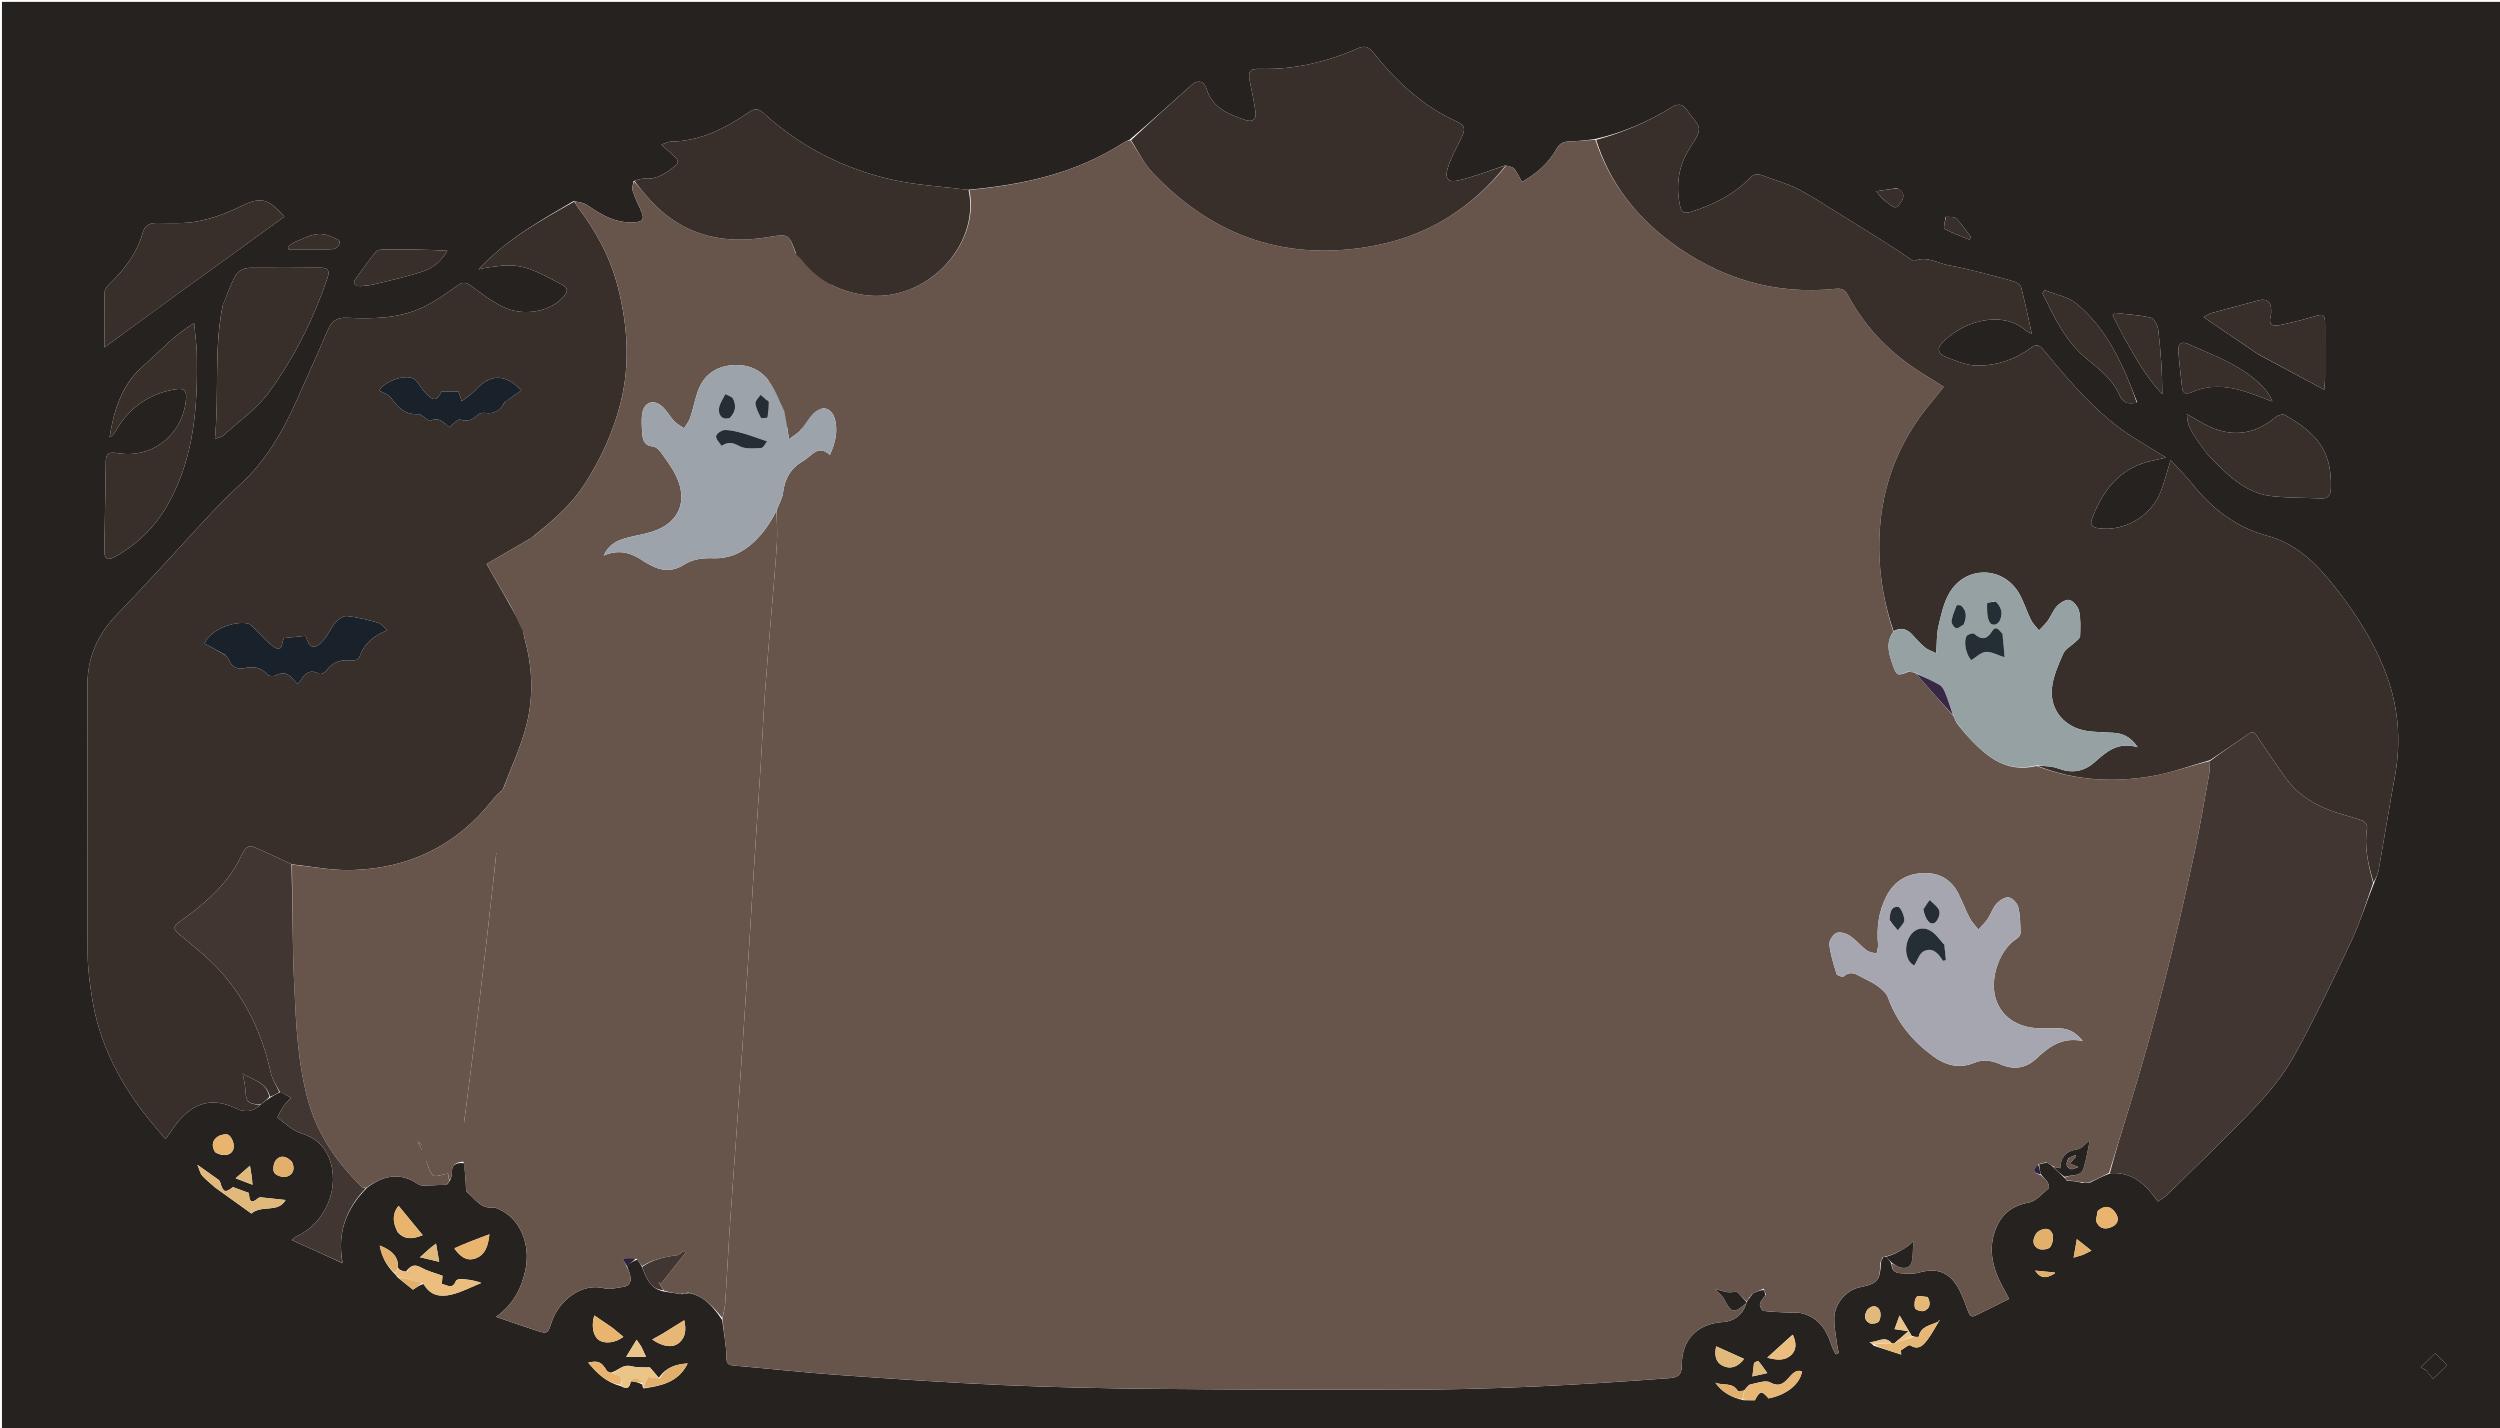 <svg width="2039" height="1165" viewBox="0 0 2039 1165" fill="none" xmlns="http://www.w3.org/2000/svg">
<g clip-path="url(#clip0_17_1101)">
<path d="M1342.65 1166.52C895.149 1166.52 448.412 1166.52 1.596 1166.52C1.596 778.282 1.596 390.048 1.596 1.517C341.212 1.517 680.906 1.517 1020.6 1.517C1360.39 1.517 1700.19 1.517 2040.25 1.517C2040.25 389.85 2040.25 778.184 2040.25 1166.52C1808.09 1166.52 1575.75 1166.52 1342.65 1166.52ZM524.063 1129.42C524.091 1130.17 524.12 1130.93 524.79 1132.43C539.229 1130.29 553.274 1127.48 560.888 1112C551.006 1112.69 543.046 1115.27 537.359 1123.74C535.361 1121.43 533.363 1119.11 530.042 1115.26C526.44 1115.08 520.295 1115.64 514.627 1114.25C507.703 1112.56 504.295 1117.91 498.133 1119.59C497.029 1119.07 495.412 1118.85 494.903 1117.98C490.683 1110.79 487.829 1109.46 479.712 1111.36C486.71 1119.73 494.187 1127.36 506.165 1130.46C509.956 1132.5 513.376 1133.58 514.676 1126.24C517.919 1126.93 521.163 1127.63 524.063 1129.42ZM1559.16 1089.45C1556.23 1084.55 1553.31 1079.64 1549.3 1072.91C1547.59 1077.56 1546.51 1080.49 1545.2 1084.02C1549.68 1084.7 1552.73 1085.16 1556.51 1085.74C1552.15 1089.5 1548.65 1092.59 1545.04 1095.56C1544.59 1095.93 1543.19 1095.96 1542.9 1095.6C1537.34 1088.67 1530.8 1095.24 1524.65 1094.51C1525.64 1095.19 1526.63 1095.87 1528.25 1097.6C1535.71 1100 1543.18 1102.4 1550.64 1104.81C1550.55 1103.65 1550.47 1102.5 1550.39 1101.34C1552.95 1099.86 1556.72 1096.48 1557.88 1097.21C1564.73 1101.55 1568.59 1097.21 1571.91 1092.84C1575.77 1087.76 1578.7 1081.97 1581.82 1076.86C1581.32 1076.11 1581.61 1076.39 1581.56 1076.5C1581.28 1077.06 1581.05 1077.82 1580.57 1078.06C1574.63 1081.09 1566.7 1081.46 1564.93 1090.12C1564.83 1090.61 1561.48 1090.44 1559.16 1089.45ZM1422.3 1134.35C1420.6 1134.42 1417.77 1135.15 1417.37 1134.47C1413 1126.94 1404.95 1130.42 1399.02 1127.67C1404.55 1135.52 1412.1 1139.79 1422.24 1142.07C1425.25 1142.07 1428.26 1142.07 1431.28 1142.07C1435.27 1134.19 1436.95 1133.95 1442.42 1140.55C1457.57 1137.59 1468.26 1128.47 1469.72 1118.44C1459.17 1114.94 1457.85 1135.41 1443.84 1127.55C1439.93 1125.35 1433.03 1128.1 1427.62 1129.17C1425.95 1129.5 1424.65 1131.76 1422.3 1134.35ZM322.201 1039.25C322.736 1039.8 323.271 1040.36 324.27 1041.87C328.637 1045.35 333.003 1048.83 336.821 1051.88C340.121 1049.61 342.433 1048.01 345.974 1047.04C350.613 1057.02 359.51 1057.95 368.282 1055.84C376.647 1053.82 384.484 1049.61 392.552 1046.36C386.2 1044.01 380.78 1043.44 375.346 1043.2C374.133 1043.15 372.107 1043.99 371.749 1044.91C369.062 1051.87 364.694 1048.09 360.346 1047.17C360.548 1044.8 360.727 1042.71 360.913 1040.53C354.814 1038.27 348.854 1036.81 343.685 1033.94C338.224 1030.9 334.894 1031.85 330.965 1037.34C329.367 1036.91 327.769 1036.48 325.776 1035.45C325.458 1035.08 325.075 1034.81 324.52 1033.52C325.016 1025.61 320.37 1019.94 309.676 1015.85C311.398 1024.96 315.261 1032.47 322.201 1039.25ZM279.227 1030.17C279.227 1030.17 279.152 1029.99 279.216 1028.67C275.088 1005.36 282.306 985.782 299.551 968.578C312.839 958.515 326.559 955.804 341.197 965.893C342.48 966.777 344.449 967.001 346.089 966.972C352.105 966.866 358.118 966.522 364.699 965.979C365.06 965.753 365.373 965.474 366.006 964.223C366.134 963.919 366.263 963.616 367.173 962.616C367.669 960.767 368.692 958.881 368.568 957.075C368.092 950.171 371.736 947.824 378.676 948.775C379.058 953.934 379.371 959.099 379.85 964.248C380.12 967.14 379.61 971.323 381.27 972.651C387.501 977.636 391.961 985.987 401.989 984.799C403.798 984.584 405.864 985.802 407.695 986.62C423.981 993.896 433.028 1014.91 428.533 1035.8C425.334 1050.66 418.815 1063.78 404.576 1074.02C416.376 1078.05 426.514 1081.62 436.733 1084.95C446.661 1088.19 446.699 1088.08 450.013 1078.06C455.575 1061.26 474.17 1045.64 493.356 1050.84C497.664 1052.01 502.791 1050.21 507.535 1049.72C514.124 1049.04 515.208 1044.85 513.788 1039.4C513.222 1037.23 512.063 1035.21 511.315 1031.98C513.871 1030.27 516.426 1028.55 519.79 1027.36C521.092 1029.13 522.395 1030.91 523.797 1033.81C527.253 1042.43 530.193 1051.54 542.401 1053.52C546.579 1054.14 550.758 1054.76 556.046 1055.56C557.793 1055.2 559.54 1054.85 562.37 1054.67C574.616 1057.24 581.901 1066.11 588.994 1076.62C590.247 1086.58 592.326 1096.53 592.427 1106.5C592.484 1112.04 593.71 1113.36 598.786 1113.79C626.964 1116.2 655.083 1119.36 683.286 1121.38C727.879 1124.57 772.496 1127.67 817.154 1129.65C858.804 1131.5 900.516 1132.35 942.209 1132.76C1007.67 1133.4 1073.13 1133.42 1138.59 1133.51C1212.93 1133.61 1287.1 1129.7 1361.21 1124.04C1368.41 1123.49 1371.74 1121.68 1371.7 1113.33C1371.6 1092.48 1384.39 1079.69 1405.12 1078.26C1414.71 1077.6 1421.68 1071.97 1424.38 1062.67C1424.38 1062.67 1424.64 1062.12 1424.93 1061.27C1425.37 1060.48 1425.82 1059.7 1427.08 1058.54C1427.72 1057.58 1428.37 1056.62 1429.75 1054.88C1432.63 1053.59 1435.52 1052.3 1438.48 1052.09C1439.1 1053.33 1439.71 1054.58 1439.66 1056.74C1438.15 1059 1435.9 1061.12 1435.41 1063.59C1435.07 1065.28 1436.97 1068.99 1438.23 1069.16C1444.81 1070.07 1451.49 1070.15 1458.14 1070.49C1461.86 1070.67 1465.73 1070.2 1469.28 1071.05C1483.12 1074.39 1489.85 1084.57 1493.78 1097.34C1494.56 1099.87 1496.07 1102.19 1497.25 1104.6C1498.08 1104.21 1498.91 1103.82 1499.75 1103.43C1499.29 1101.34 1498.67 1099.27 1498.4 1097.16C1497.48 1089.71 1495.83 1082.23 1496.03 1074.8C1496.35 1062.95 1506.06 1052.09 1516.81 1049.91C1531.33 1046.96 1533.35 1044.58 1534.25 1029.25C1534.62 1027.99 1534.99 1026.74 1536.17 1025.16C1536.73 1025.01 1537.29 1024.86 1538.75 1025.26C1540.02 1026.78 1541.29 1028.3 1542.72 1031.02C1542.77 1035.59 1545.32 1038.19 1549.63 1038.41C1554.78 1038.67 1560.26 1039.29 1565.08 1037.92C1578.05 1034.23 1587.99 1036.48 1595.51 1047.79C1599.73 1054.12 1602.2 1061.69 1604.96 1068.89C1606.2 1072.12 1607.05 1074.91 1611.09 1072.98C1620.11 1068.66 1629.03 1064.13 1638.65 1059.36C1636.41 1055.2 1634.49 1051.72 1632.65 1048.2C1624.88 1033.31 1621.3 1017.83 1627.98 1001.66C1632.81 989.989 1641.34 983.224 1654.51 980.858C1660.54 979.775 1665.72 973.439 1670.95 969.082C1671.62 968.524 1670.71 965.222 1669.72 963.73C1668.36 961.681 1666.22 960.145 1664.33 957.281C1663.81 954.728 1663.29 952.176 1663.22 949.362C1663.22 949.362 1663.72 949.219 1664.8 949.329C1666.13 948.95 1667.46 948.571 1669.77 948.327C1671.45 949.369 1673.12 950.41 1675.12 952.366C1677.93 954.999 1680.73 957.631 1684.14 960.975C1684.57 961.432 1684.99 961.89 1685.81 963.026C1687.2 963.163 1688.6 963.3 1691.3 963.386C1693.45 963.653 1695.59 963.921 1698.21 964.852C1700.04 964.84 1701.86 964.828 1704.73 964.499C1709.87 961.871 1715 959.242 1721.52 956.824C1739.27 955.795 1750.49 966.173 1759.89 979.968C1762.85 977.899 1765.37 976.616 1767.29 974.725C1791.19 951.203 1815.57 928.143 1838.58 903.782C1850.81 890.838 1862.51 876.657 1871.09 861.171C1887.92 830.761 1902.87 799.266 1917.66 767.779C1924.81 752.546 1929.84 736.313 1936.55 719.716C1937.77 716.157 1939.47 712.684 1940.12 709.024C1944.62 683.698 1948.67 658.289 1953.31 632.989C1958.75 603.365 1956 574.45 1944.99 546.673C1935.08 521.685 1920.58 499.207 1903.85 478.104C1889.06 459.446 1873.13 443.471 1848.79 436.871C1824.07 430.17 1804.16 415.014 1788.13 394.851C1782.97 388.351 1776.96 382.516 1770.35 375.297C1767.4 384.91 1765.42 392.454 1762.78 399.757C1755.16 420.777 1732.63 434.07 1710.96 430.755C1706.39 430.055 1704.52 427.711 1706.11 423.456C1715.07 399.496 1729.34 381.011 1756.1 375.592C1758.93 375.02 1761.73 374.308 1766.72 373.16C1756.4 366.853 1747.81 361.797 1739.41 356.423C1710.9 338.167 1689.37 312.671 1668.06 287.004C1664.58 282.803 1662.14 279.365 1656.05 283.922C1643.36 293.404 1628.39 298.176 1612.91 298.223C1604.01 298.25 1594.9 294.139 1586.31 290.809C1582.65 289.392 1578.89 285.553 1583.32 280.541C1599.4 262.342 1632.52 252.011 1652.67 269.894C1653.8 270.9 1655.42 271.363 1657.15 272.256C1654.19 259.007 1651.68 246.49 1648.38 234.182C1647.8 232.03 1644.18 229.901 1641.58 229.21C1624.25 224.608 1606.96 219.607 1589.35 216.388C1580.25 214.725 1571.47 208.411 1561.45 212.828C1560.59 213.204 1558.81 211.785 1557.6 210.986C1552.61 207.687 1547.76 204.174 1542.7 200.98C1527.79 191.563 1512.86 182.19 1497.85 172.937C1487.15 166.336 1476.62 159.327 1465.42 153.681C1456.69 149.28 1446.99 146.852 1437.84 143.241C1433.56 141.554 1430.42 141.864 1427.03 145.344C1413.63 159.09 1396.99 167.231 1378.85 172.857C1373.7 174.454 1371.41 173.278 1370.28 168.086C1366.6 151.201 1368.93 135.035 1378.25 120.768C1390.55 101.944 1385.98 104.321 1376.22 90.193C1372.54 84.863 1368.81 84.127 1363.54 87.402C1344.33 99.34 1323.79 108.166 1300.45 113.534C1293.71 114.183 1286.98 115.242 1280.23 115.348C1275.14 115.429 1271.97 117.013 1269.42 121.602C1262.94 133.256 1253.19 141.653 1241.3 148.427C1239.07 144.458 1237.51 140.706 1235.05 137.701C1233.72 136.083 1230.83 135.745 1227.55 134.967C1215.15 139.052 1202.94 143.857 1190.3 146.984C1181.01 149.285 1178.02 145.884 1180.93 136.597C1183.53 128.287 1187.93 120.507 1191.83 112.645C1195.51 105.257 1195.04 102.306 1187.85 99.021C1160.26 86.423 1138.81 66.435 1120.21 43.072C1116.68 38.64 1113.3 36.869 1107.94 39.226C1082.43 50.447 1055.93 56.918 1027.83 56.157C1019.12 55.922 1017.65 58.404 1019.46 66.838C1021.2 74.951 1022.81 83.109 1024 91.317C1024.92 97.637 1021.28 99.828 1015.71 97.9C1002.24 93.242 988.975 88.317 984.112 72.568C982.17 66.282 976.856 64.852 972.409 68.823C955.68 83.763 939.051 98.815 921.318 113.965C919.513 114.845 917.597 115.553 915.919 116.632C877.754 141.172 835.02 150.732 789.219 154.79C768.745 152.178 747.925 151.114 727.871 146.625C688.318 137.772 652.943 119.735 622.775 92.301C618.683 88.58 616.029 88.085 611.185 91.356C591.761 104.472 571.32 115.284 546.948 115.523C544.942 115.543 542.948 116.755 539.409 117.919C543.873 121.967 547.141 124.905 550.381 127.873C552.996 130.269 554.063 132.764 550.674 135.405C543.436 141.045 536.151 146.376 526.151 145.687C523.262 145.488 520.284 146.575 516.601 147.773C516.347 150.379 515.298 153.227 516.002 155.541C517.531 160.563 519.81 165.379 522.046 170.156C526.208 179.047 525.035 181.099 515.128 181.537C513.885 181.592 512.629 181.34 511.378 181.26C498.74 180.448 488.644 173.914 478.553 167.098C475.799 165.239 472.049 164.855 467.731 164.05C440.697 179.985 413.107 195.141 390.316 219.701C393.629 218.99 395.649 218.393 397.712 218.146C403.421 217.46 409.147 216.439 414.869 216.415C431.277 216.347 444.593 225.169 458.491 232.243C463.596 234.842 463.166 237.935 459.8 241.841C449.183 254.163 427.092 258.558 410.202 250.271C401.038 245.775 392.641 239.508 384.459 233.302C379.985 229.91 377.217 229.897 372.635 233.202C363.682 239.66 354.508 246.175 344.56 250.811C325.045 259.908 303.865 260.156 282.833 259.178C274.633 258.797 270.39 262.063 267.31 269.278C258.901 288.977 250.02 308.475 241.285 328.035C229.974 353.366 216.03 376.862 195.212 395.796C186.807 403.441 178.81 411.575 171.05 419.881C145.726 446.99 121.036 474.708 95.228 501.345C79.354 517.73 71.286 536.508 71.287 559.058C71.291 631.848 71.124 704.639 71.468 777.427C71.526 789.719 73.199 802.094 75.147 814.268C80.691 848.912 95.709 879.466 116.883 907.136C122.454 914.416 128.539 921.301 134.971 929.072C138.234 924.482 140.509 921.224 142.843 918.009C154.544 901.891 170.618 893.075 192.798 904.181C198.907 907.24 206.524 907.26 213.069 900.529C215.389 898.712 217.708 896.895 221.013 894.83C223.274 893.461 225.534 892.092 228.953 890.641C231.777 892.195 234.602 893.75 237.426 895.304C235.457 897.436 233.173 899.36 231.597 901.751C229.485 904.955 225.86 911.072 226.437 911.538C232.587 916.501 238.923 922.277 246.225 924.527C256.936 927.827 264.13 934.282 268.092 943.737C278.258 967.999 265.428 998.194 241.378 1008.53C240.76 1008.8 240.302 1009.43 237.986 1011.45C252.371 1017.93 265.759 1023.96 279.227 1030.17ZM181.591 249.313C174.329 284.858 178.836 320.854 175.293 357.838C178.974 356.601 180.67 356.517 181.634 355.634C194.424 343.907 209.305 333.672 219.367 319.92C240.083 291.605 255.765 260.172 267.06 226.74C269.046 220.86 267.851 218.263 261.253 218.329C242.572 218.516 223.888 218.483 205.206 218.385C199.063 218.353 194.05 220.638 191.363 225.966C187.756 233.118 185.006 240.703 181.591 249.313ZM114.564 300.391C98.608 315.746 92.77 335.578 89.358 356.595C91.643 355.467 93.046 353.86 94.067 352.04C104.296 333.809 119.448 322.339 140.023 318.056C150.724 315.828 153.003 317.824 151.371 328.613C147.2 356.193 123.123 374.227 95.674 369.567C88.194 368.298 86.309 370.343 86.256 377.38C86.076 401.113 85.365 424.842 85.081 448.575C84.993 455.94 87.543 457.55 93.756 454.107C112.06 443.963 126.61 429.602 136.839 411.551C158.416 373.471 161.341 331.49 160.548 288.965C160.4 281.038 159.193 273.131 158.33 263.617C141.172 273.748 129.256 287.928 114.564 300.391ZM133.51 247.993C166.282 224.265 199.054 200.537 231.91 176.748C218.359 160.961 211.776 160.411 195.363 168.733C184.76 174.108 173.093 178.155 161.441 180.465C150.699 182.595 139.339 181.936 128.254 181.873C122.103 181.839 118.219 183.526 116.417 189.794C111.683 206.262 101.872 219.519 89.659 231.241C87.746 233.078 85.411 235.715 85.348 238.039C84.954 252.562 85.149 267.1 85.149 283.392C101.935 271.145 117.309 259.927 133.51 247.993ZM1800.05 370.086C1805.22 375.27 1810.21 380.646 1815.59 385.599C1825.98 395.165 1837.85 402.735 1851.95 404.525C1865.4 406.232 1879.11 405.838 1892.7 406.535C1899.03 406.86 1900.89 403.84 1901.09 397.877C1902.12 365.904 1887.39 352.305 1863.68 338.524C1861.95 337.521 1857.79 338.668 1855.94 340.223C1839.93 353.734 1822.34 356.794 1803.14 348.462C1796.47 345.562 1790.32 341.436 1783.61 337.69C1784.25 347.798 1785.58 350.42 1800.05 370.086ZM1841.82 288.99C1859.34 298.396 1876.86 307.802 1895.66 317.894C1895.99 313.131 1896.31 310.665 1896.32 308.198C1896.37 293.801 1896.4 279.404 1896.34 265.007C1896.3 256.034 1895.21 255.674 1886.48 258.352C1877.34 261.154 1868 263.368 1858.63 265.311C1853.47 266.383 1850.09 264.602 1851.87 258.247C1852.4 256.344 1852.46 254.233 1852.35 252.238C1851.99 245.759 1848.41 243.294 1842.18 244.975C1829.28 248.452 1816.35 251.858 1803.47 255.392C1801.97 255.801 1800.65 256.83 1797.21 258.649C1812.71 269.16 1826.82 278.732 1841.82 288.99ZM1743.12 328.068C1740.26 320.946 1737.53 313.77 1734.52 306.711C1724.92 284.186 1712.5 263.275 1693.52 247.615C1686.54 241.858 1676.24 240.123 1667.45 236.553C1666.91 237.444 1666.38 238.335 1665.84 239.227C1675.44 258.772 1684.58 278.559 1702.23 292.904C1712.4 301.164 1722.95 309.324 1728.39 321.779C1731.27 328.387 1735.69 330.285 1743.12 328.068ZM1787.77 319.808C1810.99 309.646 1831.84 319.346 1853.42 327.524C1851.84 323.658 1849.93 320.262 1847.39 317.441C1830.38 298.569 1806.89 290.559 1784.65 280.539C1778.59 277.805 1776.13 281.312 1776.67 287.141C1777.56 296.922 1778.65 306.686 1779.76 316.445C1780.25 320.808 1782.72 321.997 1787.77 319.808ZM293.856 233.432C297.595 232.95 301.424 232.829 305.057 231.922C318.903 228.463 332.971 225.557 346.38 220.817C353.955 218.139 360.348 212.222 364.873 204.523C346.889 203.419 329.369 203.361 311.851 203.505C309.978 203.52 307.402 204.153 306.365 205.46C300.619 212.712 295.096 220.156 289.828 227.762C287.892 230.558 288.509 233.145 293.856 233.432ZM1731.94 274.436C1741.22 290.825 1750.17 307.442 1763.59 321.535C1763.53 303.579 1762.3 286.096 1760.23 268.712C1759.81 265.17 1756.77 259.712 1754.03 259.077C1744.44 256.855 1734.46 256.358 1724.62 255.205C1724.09 255.846 1723.56 256.488 1723.03 257.129C1725.81 262.578 1728.59 268.027 1731.94 274.436ZM175.748 968.763C185.58 975.81 195.413 982.856 205.07 989.777C213.516 982.309 226.721 989.626 232.912 978.736C227.16 978.104 221.487 977.432 215.802 976.885C214.12 976.724 211.79 976.2 210.801 977.053C203.411 983.426 203.44 977.585 202.961 972.984C198.55 971.357 194.35 969.807 189.97 968.192C183.785 973.129 182.023 972.565 179.742 964.683C179.493 963.822 179.015 962.826 178.328 962.325C173.175 958.566 167.943 954.916 161.005 950.007C162.749 954.15 163.244 957.022 164.89 958.868C167.891 962.237 171.574 964.999 175.748 968.763ZM1979.08 1117.94C1981.95 1121.51 1984.82 1125.08 1987.69 1128.65C1986.48 1127.45 1985.26 1126.24 1984.05 1125.03C1989.19 1120.05 1994.33 1115.07 1999.47 1110.09C1999.37 1112.31 1999.27 1114.53 1999.16 1116.75C1994.1 1111.65 1989.04 1106.56 1983.97 1101.47C1985.85 1101.13 1987.73 1100.8 1989.61 1100.46C1984.45 1105.46 1979.29 1110.46 1974.12 1115.45C1973.4 1114.88 1972.68 1114.31 1971.96 1113.74C1974.06 1114.91 1976.15 1116.08 1979.08 1117.94ZM258.621 203.334C262.908 203.303 267.224 203.572 271.474 203.16C276.11 202.71 278.832 197.173 275.544 195.439C270.678 192.873 264.771 190.483 259.529 190.887C253.233 191.372 247.109 194.719 241.034 197.137C238.763 198.041 236.841 199.82 234.76 201.199C235.003 201.911 235.246 202.623 235.489 203.335C242.702 203.335 249.914 203.335 258.621 203.334ZM324.469 1005.17C329.64 1010.59 335.115 1011.24 344.759 1007.41C338.249 999.482 331.801 991.627 325.065 983.419C319.565 990.459 320.398 997.251 324.469 1005.17ZM370.609 1018.39C375.076 1024.33 380.366 1029.32 388.352 1026.12C395.854 1023.11 398.077 1016.24 399.185 1006.69C388.741 1010.59 379.705 1013.95 370.609 1018.39ZM498.959 1082.54C494.221 1079.32 489.484 1076.1 484.734 1072.87C482.142 1081.2 483.693 1089.6 488.406 1092.91C493.188 1096.27 501.929 1095.32 508.461 1090.29C505.495 1087.84 502.666 1085.51 498.959 1082.54ZM539.698 1088.2C537.237 1089.56 534.777 1090.92 531.949 1092.48C540.94 1098.68 549.093 1099.59 554.188 1094.9C559.267 1090.23 559.679 1084.29 558.096 1076.8C551.643 1080.81 546.151 1084.23 539.698 1088.2ZM175.648 939.888C182.896 944.074 190.262 942.06 190.655 935.264C190.839 932.097 189.032 927.85 186.651 925.839C185.067 924.501 180.309 925.348 177.969 926.812C173.531 929.588 171.969 934.019 175.648 939.888ZM1710.82 987.699C1710.51 990.925 1708.94 994.783 1710.17 997.246C1712.84 1002.61 1718.08 1002.95 1723.11 1000.3C1727.88 997.789 1728.25 993.521 1725.55 989.443C1722 984.086 1717.27 982.282 1710.82 987.699ZM1422.38 1108.21C1414.97 1104.9 1407.55 1101.59 1399.69 1098.08C1398.16 1105.21 1399.18 1110.95 1404.99 1113.86C1411.57 1117.15 1417.57 1114.69 1422.38 1108.21ZM1661.32 1005.23C1657.94 1009.88 1656.85 1015.08 1662.2 1018.32C1664.59 1019.76 1670.66 1019.07 1672.12 1017.13C1674.2 1014.37 1675.16 1008.83 1673.75 1005.81C1671.46 1000.95 1666.43 1001.43 1661.32 1005.23ZM1462.02 1088.54C1455.49 1094.47 1448.96 1100.41 1441.35 1107.32C1449.62 1109.56 1455.94 1109.76 1460.85 1105.18C1465.59 1100.77 1465 1094.79 1462.02 1088.54ZM238.099 947.609C234.198 943.412 229.311 941.46 225.189 946.055C223.137 948.341 222.224 953.981 223.662 956.402C225.062 958.758 230.523 960.494 233.483 959.729C238.377 958.462 241.098 954.249 238.099 947.609ZM1586.86 176.901C1586.47 180.27 1584.77 185.973 1585.92 186.622C1592.35 190.25 1599.47 192.658 1606.36 195.482C1606.73 194.743 1607.11 194.005 1607.48 193.267C1603.68 188.3 1600.22 182.987 1595.89 178.537C1594.16 176.764 1590.48 176.899 1586.86 176.901ZM1547.27 153.434C1541.64 154.277 1536 155.121 1530.37 155.964C1533.46 160.569 1536.35 163.264 1539.61 165.4C1542.41 167.239 1545.53 171.766 1549.02 166.879C1551.98 162.72 1555.53 157.763 1547.27 153.434ZM1522.95 1068.31C1520.33 1072.51 1520.25 1076.82 1524.79 1079.19C1526.69 1080.19 1531.5 1079.23 1532.45 1077.64C1533.88 1075.26 1534.24 1070.93 1532.97 1068.52C1531.06 1064.89 1527.18 1063.99 1522.95 1068.31ZM1572.12 1057.8C1569.08 1057.65 1564.6 1056.21 1563.32 1057.64C1561.49 1059.69 1561.07 1064.08 1561.88 1066.96C1562.28 1068.38 1567.3 1069.96 1569.32 1069.17C1573.9 1067.38 1575.12 1063.29 1572.12 1057.8ZM522.834 1097.98C521.853 1096.55 520.873 1095.12 519.222 1092.71C516.359 1097.4 513.873 1101.47 510.688 1106.68C516.82 1106.68 521.272 1106.68 526.915 1106.68C525.4 1103.3 524.411 1101.09 522.834 1097.98ZM350.902 1017.93C348.494 1020.08 346.085 1022.23 342.523 1025.41C348.354 1026.78 352.906 1027.85 358.208 1029.1C357.203 1023.37 356.481 1019.25 355.61 1014.28C353.913 1015.59 352.788 1016.46 350.902 1017.93ZM1699.12 1023.3C1701.07 1022.34 1703.02 1021.38 1705.76 1020.04C1701.82 1016.91 1698.48 1014.26 1693.89 1010.63C1692.87 1016.44 1692.13 1020.66 1691.24 1025.74C1694.32 1024.83 1696.2 1024.29 1699.12 1023.3ZM205.355 959.939C204.94 957.382 204.525 954.826 203.863 950.749C199.301 954.749 196.095 957.559 192.167 961.003C197.472 963.035 201.397 964.539 205.931 966.276C205.748 964.013 205.629 962.545 205.355 959.939ZM1674.83 1039.23C1675.24 1038.96 1675.66 1038.7 1676.05 1038.39C1676.09 1038.35 1675.92 1037.87 1675.83 1037.86C1670.89 1037.36 1665.95 1036.89 1659.82 1036.31C1664.71 1043.39 1669.27 1042.31 1674.83 1039.23ZM1430.53 1111.96C1430.12 1115.31 1429.72 1118.67 1429.24 1122.61C1433.69 1121.61 1437.24 1120.81 1441.4 1119.87C1438.62 1116.04 1436.56 1112.96 1434.17 1110.17C1433.81 1109.74 1431.91 1110.64 1430.53 1111.96Z" fill="#262220"/>
<path d="M1533.62 1030.02C1533.35 1044.58 1531.33 1046.96 1516.81 1049.91C1506.06 1052.09 1496.35 1062.95 1496.03 1074.8C1495.83 1082.23 1497.48 1089.71 1498.4 1097.16C1498.67 1099.27 1499.29 1101.34 1499.75 1103.43C1498.91 1103.82 1498.08 1104.21 1497.25 1104.6C1496.07 1102.19 1494.56 1099.87 1493.78 1097.34C1489.85 1084.57 1483.12 1074.39 1469.28 1071.05C1465.73 1070.2 1461.86 1070.67 1458.14 1070.49C1451.49 1070.15 1444.81 1070.07 1438.23 1069.16C1436.97 1068.99 1435.07 1065.28 1435.41 1063.59C1435.9 1061.12 1438.15 1059 1440.21 1055.89C1439.97 1053.71 1439.19 1052.36 1438.41 1051.02C1435.52 1052.3 1432.63 1053.59 1428.97 1055.45C1427.54 1056.98 1426.9 1057.95 1426.26 1058.91C1425.82 1059.7 1425.37 1060.48 1424.39 1061.32C1420.94 1058.53 1417.15 1052.82 1415.27 1053.4C1409.02 1055.3 1404.14 1052.58 1398.74 1051.15C1398.71 1051.06 1398.79 1051.22 1399.05 1051.67C1401.55 1054.42 1404.5 1056.36 1405.9 1059.09C1412.06 1071.09 1414.03 1071.62 1424.18 1062.86C1421.68 1071.97 1414.71 1077.6 1405.12 1078.26C1384.39 1079.69 1371.6 1092.48 1371.7 1113.33C1371.74 1121.68 1368.41 1123.49 1361.21 1124.04C1287.1 1129.7 1212.93 1133.61 1138.59 1133.51C1073.13 1133.42 1007.67 1133.4 942.209 1132.76C900.516 1132.35 858.804 1131.5 817.154 1129.65C772.496 1127.67 727.879 1124.57 683.286 1121.38C655.083 1119.36 626.964 1116.2 598.787 1113.79C593.71 1113.36 592.484 1112.04 592.427 1106.5C592.326 1096.53 590.247 1086.58 589.225 1075.57C590.177 1070.34 591.281 1066.18 591.556 1061.97C592.822 1042.59 593.718 1023.18 595.009 1003.81C596.804 976.887 598.854 949.985 600.754 923.072C602.389 899.929 604.002 876.784 605.562 853.636C607.545 824.203 609.496 794.769 611.398 765.331C612.568 747.209 613.567 729.076 614.736 710.954C616.618 681.764 618.636 652.582 620.481 623.39C621.707 604.007 622.517 584.596 623.899 565.226C625.586 541.585 627.679 517.974 629.592 494.35C630.996 477.011 632.666 459.687 633.678 442.325C634.178 433.746 633.461 425.096 633.482 415.965C635.377 410.975 638.028 406.616 638.608 401.997C640.076 390.302 644.913 381.738 655.54 375.622C662.447 371.647 667.01 362.158 676.86 371.051C681.332 361.146 683.388 352.115 681.172 342.739C678.68 332.198 670.067 329.9 662.75 337.741C658.994 341.767 656.362 346.827 652.737 350.997C650.565 353.495 647.457 355.178 643.554 358.154C642.154 349.244 641.105 342.569 640.089 335.166C641.702 307.503 643.085 280.554 644.942 253.638C646 238.315 647.834 223.045 649.743 208.036C651.43 209.551 652.852 210.656 653.931 212.031C666.662 228.265 683.012 237.068 703.674 240.414C753.893 248.545 800.034 200.611 790.64 154.924C835.02 150.732 877.755 141.172 915.919 116.632C917.597 115.553 919.513 114.845 921.961 114.419C928.276 123.49 932.835 133.154 939.801 140.554C989.731 193.597 1050.62 214.184 1122.5 200.079C1165.91 191.561 1200.93 169.055 1228.65 134.83C1230.83 135.745 1233.72 136.083 1235.05 137.701C1237.51 140.706 1239.07 144.458 1241.3 148.427C1253.19 141.653 1262.94 133.256 1269.42 121.602C1271.97 117.013 1275.14 115.429 1280.23 115.348C1286.98 115.242 1293.71 114.183 1301.2 114.097C1312.79 148.909 1333.94 176.011 1362.2 197.147C1402.11 226.987 1447.16 240.809 1497.31 235.544C1501.95 235.055 1504.77 236.201 1507.05 240.505C1521.95 268.703 1543.88 290.178 1571.06 306.544C1575.71 309.346 1580.27 312.306 1585.34 315.488C1581.79 319.926 1578.92 323.725 1575.84 327.345C1546.43 361.892 1532.39 402.145 1532.71 447.191C1532.88 470.222 1536.85 492.911 1544.22 515.269C1537.8 524.144 1540.46 532.808 1543.43 541.385C1546.91 551.47 1547.37 551.607 1557.04 547.716C1559.29 548.277 1561.02 548.692 1562.69 549.103C1562.63 549.1 1562.64 548.983 1562.78 549.498C1572.99 561.346 1583.06 572.679 1593.48 584.292C1594.05 585.411 1594.27 586.25 1594.69 587.494C1595.31 588.714 1595.72 589.53 1596.56 590.597C1599 593.419 1600.86 596.134 1603.05 598.538C1618.51 615.444 1634.62 630.967 1661.11 624.743C1692.05 636.756 1723.56 638.414 1755.25 632.982C1771.26 630.238 1786.74 624.422 1802.43 620.71C1802.22 624.696 1802.39 628.03 1801.81 631.228C1797.8 653.294 1794.16 675.443 1789.44 697.359C1774.36 767.393 1757.25 836.921 1735.92 905.356C1730.6 922.424 1725.39 939.527 1720.13 956.613C1715 959.242 1709.87 961.871 1703.86 964.388C1701.23 964.247 1699.48 964.218 1697.73 964.188C1695.59 963.921 1693.45 963.653 1690.24 963.149C1687.93 962.724 1686.67 962.536 1685.41 962.347C1684.99 961.89 1684.57 961.432 1684.34 960.233C1689.71 957.773 1697.08 960.087 1699.32 952.915C1701.6 945.625 1702.77 937.989 1704.36 930.49C1704.39 930.378 1703.57 930.089 1704.03 930.313C1700.63 932.952 1697.82 936.869 1694.51 937.36C1685.26 938.731 1680.66 943.488 1680.38 952.831C1678.15 952.279 1676.47 951.865 1674.8 951.451C1673.12 950.41 1671.45 949.369 1668.92 948.044C1666.62 948.247 1665.17 948.733 1663.72 949.219C1663.72 949.219 1663.22 949.362 1662.55 949.667C1656.36 954.703 1659.41 956.84 1664.42 958.39C1666.22 960.145 1668.36 961.681 1669.72 963.73C1670.71 965.222 1671.62 968.524 1670.95 969.082C1665.72 973.439 1660.54 979.775 1654.51 980.858C1641.34 983.224 1632.81 989.989 1627.98 1001.66C1621.3 1017.83 1624.88 1033.31 1632.65 1048.2C1634.49 1051.72 1636.41 1055.2 1638.65 1059.36C1629.03 1064.13 1620.11 1068.66 1611.09 1072.98C1607.05 1074.91 1606.2 1072.12 1604.96 1068.89C1602.2 1061.69 1599.73 1054.12 1595.51 1047.79C1587.99 1036.48 1578.05 1034.23 1565.08 1037.92C1560.26 1039.29 1554.78 1038.67 1549.63 1038.41C1545.33 1038.19 1542.77 1035.59 1543.16 1030.63C1545.54 1031.4 1547.34 1033.02 1549.44 1033.62C1554.1 1034.93 1558.4 1033.88 1559.36 1028.55C1560.3 1023.37 1560.12 1017.98 1560.46 1012.26C1556.92 1016.98 1544.55 1023.67 1537.85 1024.72C1537.29 1024.86 1536.73 1025.01 1535.4 1025.51C1534.3 1027.25 1533.96 1028.64 1533.62 1030.02ZM1631.39 867.946C1642.23 872.877 1652.31 871.423 1660.88 863.343C1671.19 853.634 1681.96 845.588 1698.7 849.052C1692.78 841.748 1686.89 838.851 1679.65 838.737C1674.34 838.653 1669.03 838.737 1663.72 838.674C1645.33 838.455 1631.6 828.911 1627.41 813.479C1622.87 796.793 1631.36 773.845 1644.91 765.552C1646.37 764.658 1647.99 762.477 1647.94 760.936C1647.75 753.906 1647.75 746.709 1646.12 739.952C1645.32 736.681 1641.38 732.445 1638.32 731.941C1635.28 731.441 1630.78 734.374 1628.34 737.083C1625.23 740.557 1623.8 745.492 1621.14 749.458C1619.02 752.628 1616.14 755.292 1613.59 758.18C1611.2 755.086 1608.32 752.252 1606.53 748.842C1603.14 742.372 1600.6 735.462 1597.31 728.933C1591.5 717.404 1581.72 711.734 1569.03 712.086C1555.39 712.465 1544.85 718.637 1538.5 731.123C1532.23 743.446 1530.5 756.507 1531.72 770.159C1531.95 772.65 1530.93 775.252 1530.48 777.803C1527.74 776.944 1524.51 776.729 1522.36 775.094C1517.56 771.436 1513.66 766.508 1508.66 763.204C1505.66 761.224 1500.59 759.717 1497.73 760.957C1494.87 762.196 1491.69 767.341 1492.03 770.39C1492.96 778.536 1495.47 786.546 1497.95 794.424C1498.34 795.652 1502.94 797.118 1503.72 796.409C1509.28 791.374 1513.98 794.529 1518.88 797.229C1523.08 799.543 1527.64 801.375 1531.42 804.237C1534.76 806.765 1538.56 809.949 1539.89 813.656C1547.04 833.711 1559.91 849.205 1576.8 861.549C1586.92 868.954 1598.14 871.875 1610.38 866.75C1617.14 863.92 1623.71 864.676 1631.39 867.946Z" fill="#67554C"/>
<path d="M227.794 890.723C225.534 892.092 223.274 893.461 220.202 894.525C217.256 882.625 206.724 881.04 197.974 875.735C198.842 880.795 199.945 884.827 200.15 888.904C200.647 898.792 201.983 900.341 212.177 901.138C206.524 907.26 198.907 907.24 192.798 904.181C170.618 893.075 154.544 901.891 142.843 918.009C140.509 921.224 138.234 924.482 134.971 929.072C128.539 921.301 122.454 914.416 116.883 907.136C95.709 879.466 80.691 848.912 75.147 814.268C73.199 802.094 71.526 789.719 71.468 777.427C71.124 704.639 71.291 631.848 71.287 559.058C71.286 536.508 79.354 517.73 95.228 501.345C121.036 474.708 145.726 446.99 171.05 419.881C178.81 411.575 186.807 403.441 195.213 395.796C216.03 376.862 229.974 353.366 241.285 328.035C250.02 308.475 258.901 288.977 267.31 269.278C270.39 262.063 274.633 258.797 282.833 259.178C303.865 260.156 325.045 259.908 344.56 250.811C354.508 246.175 363.682 239.66 372.635 233.202C377.217 229.897 379.985 229.91 384.459 233.302C392.641 239.508 401.038 245.775 410.202 250.271C427.092 258.558 449.183 254.163 459.8 241.841C463.166 237.935 463.596 234.842 458.491 232.243C444.593 225.169 431.277 216.347 414.869 216.415C409.147 216.439 403.421 217.46 397.712 218.146C395.649 218.393 393.629 218.99 390.316 219.701C413.107 195.141 440.697 179.985 468.313 164.459C469.602 166.17 470.145 167.599 471.04 168.756C486.469 188.733 498.16 210.73 504.243 235.205C511.918 266.088 514.04 297.284 506.134 328.646C500.094 352.607 489.878 374.585 476.511 395.293C465.231 412.766 449.537 425.702 433.27 438.809C420.921 445.935 409.019 452.848 396.802 459.944C406.628 477.085 416.447 494.213 426.271 511.961C426.912 515.772 427.364 519.013 428.211 522.147C434.441 545.183 435.121 568.627 429.339 591.506C425.006 608.654 417.329 624.958 410.831 641.955C410.209 643.083 409.896 643.895 409.613 644.695C409.643 644.684 409.593 644.644 409.103 644.781C406.066 647.687 403.33 650.306 401.001 653.248C371.864 690.058 333.253 708.313 286.913 709.612C270.703 710.066 254.388 706.772 237.732 704.853C226.836 699.702 216.393 694.73 205.741 690.258C204.307 689.656 200.929 690.984 199.982 692.424C196.952 697.031 194.909 702.276 192.01 706.981C180.533 725.604 164.087 739.291 146.504 751.689C140.825 755.693 141.227 757.972 146.461 762.287C158.074 771.862 170.05 781.32 180.037 792.474C201.099 815.997 214.001 843.946 220.822 874.813C222.048 880.359 225.416 885.432 227.794 890.723ZM183.8 534.452C184.763 535.62 186.066 536.645 186.633 537.981C189.28 544.217 193.269 546.308 200.275 544.776C206.746 543.361 213.251 544.31 218.116 550.319C219.143 551.587 223.092 551.76 224.919 550.861C229.589 548.563 233.57 548.417 237.336 552.182C239.04 553.886 240.603 555.73 242.428 557.727C243.65 556.579 244.559 556.035 245.03 555.234C248.632 549.106 252.876 545.447 260.45 549.614C261.569 550.23 264.944 548.644 265.994 547.166C271.343 539.641 278.455 537.626 287.225 538.772C289.079 539.014 292.507 537.591 293.006 536.165C296.762 525.434 304.259 518.595 315.845 514.063C312.84 511.479 310.945 508.624 308.444 507.921C300.071 505.57 291.547 503.354 282.939 502.456C279.948 502.144 275.812 505.184 273.492 507.828C269.878 511.945 267.89 517.489 264.282 521.613C256.674 530.309 252.81 529.421 249.299 518.942C249.175 518.571 248.518 518.379 248.852 518.605C242.797 519.249 237.44 519.818 231.622 520.437C231.46 520.86 230.977 521.745 230.777 522.69C229.199 530.159 227.83 531.013 221.663 526.323C216.714 522.56 212.682 517.603 208.163 513.26C206.399 511.564 204.648 509.277 202.492 508.665C193.301 506.057 172.32 512.137 166.746 524.832C172.205 527.769 177.642 530.694 183.8 534.452ZM411.87 327.669C416.295 324.625 420.72 321.582 425.172 318.52C412.425 304.626 399.723 304.745 387.767 318.244C384.845 321.544 380.835 323.882 376.575 327.255C375.092 322.936 374.321 320.691 373.822 319.237C368.913 319.237 364.803 319.237 360.337 319.237C355.87 327.208 353.686 327.501 346.728 320.146C344.841 318.152 343.495 315.657 341.747 313.518C340.344 311.801 339 309.662 337.125 308.772C329.578 305.189 314.273 310.696 309.279 318.473C312.645 320.528 317.122 321.817 319.163 324.783C324.668 332.784 330.794 338.478 341.317 337.791C343.158 337.671 345.156 339.967 347.081 341.147C348.331 341.913 350.075 343.64 350.757 343.292C357.804 339.694 362.02 344.563 366.273 348.534C369.638 346.089 373.427 341.548 375.393 342.234C381.896 344.504 385.815 341.912 390.143 338.028C391.426 336.876 394.031 336.54 395.891 336.805C403.172 337.844 408.011 334.85 411.87 327.669Z" fill="#382E2A"/>
<path d="M411.14 641.637C417.329 624.958 425.006 608.654 429.34 591.506C435.121 568.627 434.441 545.183 428.211 522.147C427.364 519.013 426.912 515.772 426.573 511.422C429.151 486.374 431.434 462.485 433.716 438.596C449.537 425.702 465.232 412.766 476.511 395.293C489.878 374.585 500.094 352.607 506.134 328.646C514.04 297.284 511.918 266.088 504.243 235.205C498.16 210.73 486.469 188.733 471.04 168.756C470.145 167.599 469.602 166.17 468.826 164.331C472.049 164.855 475.799 165.239 478.553 167.098C488.644 173.914 498.74 180.448 511.378 181.26C512.63 181.34 513.885 181.592 515.128 181.537C525.035 181.099 526.208 179.047 522.046 170.156C519.81 165.379 517.531 160.563 516.003 155.541C515.298 153.227 516.347 150.379 517.079 147.949C520.423 151.55 523.313 154.954 526.15 158.401C552.255 190.107 586.126 200.13 625.642 193.52C643.317 190.563 643.246 190.137 649.318 207.751C647.834 223.045 646 238.315 644.942 253.638C643.085 280.554 641.703 307.503 639.758 334.678C635.417 326.806 632.512 317.894 627.205 310.773C619.46 300.381 607.916 296.342 594.933 298.106C581.28 299.961 572.57 308.013 568.494 321.028C566.458 327.528 565.097 334.246 562.917 340.693C561.873 343.779 559.635 346.461 557.939 349.327C555.203 347.39 552.079 345.82 549.82 343.432C546.208 339.616 543.717 334.611 539.77 331.267C532.663 325.243 525.235 328.164 523.784 337.415C523.013 342.335 523.42 347.495 523.748 352.517C524.118 358.167 524.892 363.515 532.636 364.125C534.921 364.304 537.521 366.871 539.052 369.006C543.456 375.145 548.099 381.278 551.372 388.032C561.55 409.033 553.626 426.943 531.397 433.815C524.661 435.897 517.599 436.904 510.793 438.789C503.564 440.79 496.785 443.674 492.334 453.158C505.624 447.354 515.68 451.293 525.22 457.902C526.668 458.905 528.295 459.648 529.833 460.522C539.122 465.8 548.379 466.632 557.747 460.607C565.277 455.765 573.421 455.06 582.374 455.326C589.49 455.537 597.547 453.71 603.713 450.2C617.191 442.529 626.356 430.295 633.295 416.478C633.461 425.096 634.178 433.746 633.678 442.325C632.666 459.687 630.996 477.011 629.592 494.35C627.679 517.974 625.586 541.586 623.899 565.226C622.517 584.597 621.707 604.007 620.481 623.39C618.636 652.582 616.618 681.764 614.736 710.954C613.567 729.076 612.568 747.209 611.398 765.331C609.497 794.769 607.545 824.203 605.562 853.636C604.003 876.784 602.389 899.929 600.755 923.072C598.854 949.985 596.804 976.887 595.009 1003.81C593.718 1023.18 592.823 1042.59 591.556 1061.97C591.281 1066.18 590.177 1070.34 589.134 1074.99C581.901 1066.11 574.617 1057.24 561.457 1054.27C558.675 1054.38 556.806 1054.88 554.936 1055.39C550.758 1054.76 546.579 1054.14 541.71 1052.72C539.698 1049.94 538.375 1047.97 537.053 1046C537.833 1046.2 538.613 1046.41 539.393 1046.61C546.023 1038.26 552.653 1029.91 559.283 1021.56C558.821 1021.07 558.359 1020.58 557.896 1020.08C555.909 1021.39 554.03 1023.59 551.914 1023.85C541.924 1025.07 532.339 1027.28 523.697 1032.68C522.395 1030.91 521.093 1029.13 519.096 1026.63C514.854 1026.03 511.307 1026.15 507.761 1026.28C508.898 1028.56 510.036 1030.84 511.174 1033.12C512.063 1035.21 513.222 1037.23 513.788 1039.4C515.208 1044.85 514.124 1049.04 507.535 1049.72C502.791 1050.21 497.664 1052.01 493.356 1050.84C474.17 1045.64 455.575 1061.26 450.014 1078.06C446.699 1088.08 446.662 1088.19 436.733 1084.95C426.515 1081.62 416.376 1078.05 404.576 1074.02C418.816 1063.78 425.334 1050.66 428.533 1035.8C433.028 1014.91 423.981 993.896 407.695 986.62C405.865 985.802 403.798 984.584 401.989 984.799C391.962 985.987 387.501 977.636 381.27 972.651C379.61 971.323 380.12 967.14 379.851 964.248C379.372 959.099 379.059 953.934 378.08 947.952C376.585 945.967 375.688 944.806 374.778 942.992C376.52 929.622 378.379 916.918 380.008 904.184C383.841 874.217 387.693 844.251 391.297 814.255C395.319 780.775 399.239 747.28 402.892 713.758C405.4 690.75 407.378 667.684 409.593 644.644C409.593 644.644 409.644 644.684 409.898 644.365C410.481 643.242 410.811 642.44 411.14 641.637Z" fill="#67554C"/>
<rect x="432.279" y="437.686" width="45" height="44.042" rx="3" transform="rotate(4.421 432.279 437.686)" fill="#67554C"/>
<rect x="634.925" y="205.608" width="45" height="141.725" rx="3" transform="rotate(4.421 634.925 205.608)" fill="#67554C"/>
<path d="M1544.45 514.811C1536.85 492.911 1532.88 470.222 1532.71 447.191C1532.39 402.145 1546.43 361.891 1575.84 327.345C1578.92 323.725 1581.79 319.926 1585.34 315.488C1580.27 312.306 1575.71 309.346 1571.06 306.544C1543.88 290.178 1521.95 268.703 1507.05 240.505C1504.77 236.201 1501.95 235.055 1497.31 235.544C1447.16 240.809 1402.11 226.987 1362.2 197.147C1333.94 176.011 1312.79 148.909 1301.87 114.083C1323.79 108.166 1344.33 99.34 1363.54 87.402C1368.81 84.127 1372.54 84.863 1376.22 90.193C1385.98 104.321 1390.55 101.944 1378.25 120.768C1368.93 135.035 1366.6 151.201 1370.28 168.086C1371.41 173.278 1373.7 174.454 1378.85 172.857C1396.99 167.231 1413.63 159.09 1427.03 145.344C1430.42 141.864 1433.56 141.554 1437.84 143.24C1446.99 146.851 1456.69 149.28 1465.42 153.68C1476.62 159.327 1487.15 166.336 1497.85 172.937C1512.86 182.19 1527.79 191.563 1542.7 200.979C1547.76 204.174 1552.61 207.687 1557.6 210.986C1558.81 211.785 1560.59 213.204 1561.45 212.828C1571.47 208.411 1580.25 214.725 1589.35 216.388C1606.96 219.607 1624.25 224.607 1641.58 229.21C1644.18 229.901 1647.8 232.03 1648.38 234.182C1651.68 246.49 1654.19 259.007 1657.16 272.256C1655.42 271.363 1653.8 270.9 1652.67 269.894C1632.52 252.011 1599.4 262.342 1583.32 280.541C1578.89 285.553 1582.65 289.392 1586.31 290.809C1594.9 294.139 1604.01 298.25 1612.91 298.223C1628.39 298.176 1643.36 293.404 1656.05 283.922C1662.14 279.365 1664.58 282.803 1668.06 287.004C1689.37 312.671 1710.9 338.167 1739.41 356.423C1747.81 361.797 1756.4 366.853 1766.72 373.16C1761.73 374.308 1758.93 375.02 1756.1 375.592C1729.34 381.011 1715.07 399.496 1706.11 423.456C1704.52 427.711 1706.39 430.055 1710.96 430.755C1732.63 434.07 1755.16 420.777 1762.78 399.757C1765.42 392.454 1767.4 384.91 1770.35 375.297C1776.96 382.516 1782.97 388.351 1788.13 394.851C1804.16 415.014 1824.07 430.17 1848.79 436.871C1873.13 443.471 1889.06 459.446 1903.85 478.104C1920.59 499.207 1935.08 521.685 1944.99 546.673C1956 574.45 1958.75 603.365 1953.31 632.989C1948.67 658.289 1944.62 683.697 1940.12 709.024C1939.47 712.684 1937.77 716.157 1935.88 719.645C1931.5 704.891 1928.02 690.225 1930.64 674.826C1930.92 673.18 1928.5 669.92 1926.67 669.265C1917.25 665.899 1907.35 663.784 1898.12 660.014C1884.94 654.634 1873.12 646.855 1864.64 635.074C1856.58 623.87 1848.9 612.387 1841.17 600.943C1839.36 598.266 1838.19 595.649 1834.25 598.401C1823.74 605.734 1813.06 612.814 1802.45 619.995C1786.74 624.422 1771.26 630.238 1755.25 632.982C1723.56 638.414 1692.05 636.756 1661.71 624.569C1667.48 624.877 1673.5 624.794 1678.72 626.781C1689.91 631.036 1699.69 629.299 1708.35 621.65C1717.95 613.171 1727.32 604.672 1743.53 609.456C1737.61 600.666 1731.13 598.162 1723.58 597.658C1716.52 597.186 1709.4 597.22 1702.42 596.219C1684.36 593.627 1671.84 579.583 1673.53 561.525C1674.44 551.809 1678.76 542.202 1682.76 533.085C1684.47 529.209 1689.37 526.77 1692.72 523.569C1694.19 522.157 1696.49 520.509 1696.54 518.907C1696.77 512.121 1697.13 505.132 1695.73 498.583C1694.95 494.972 1691.32 490.463 1687.99 489.386C1685.33 488.525 1680.43 491.493 1677.9 494.098C1674.65 497.436 1673 502.271 1670.23 506.161C1668.17 509.071 1665.44 511.507 1663 514.154C1660.75 511.278 1657.96 508.672 1656.37 505.471C1652.9 498.481 1650.68 490.818 1646.81 484.087C1633.81 461.488 1602.91 461.108 1589.83 483.809C1585.18 491.866 1583.15 501.618 1580.99 510.847C1579.48 517.34 1579.78 524.257 1579.14 532.743C1575.39 530.904 1572.29 530.024 1570.04 528.139C1566.38 525.082 1563.17 521.452 1559.94 517.907C1555.49 513.015 1550.53 511.27 1544.45 514.811Z" fill="#382E2A"/>
<path d="M1802.43 620.71C1813.06 612.814 1823.74 605.734 1834.25 598.401C1838.19 595.649 1839.36 598.266 1841.17 600.943C1848.9 612.387 1856.58 623.87 1864.64 635.075C1873.12 646.855 1884.94 654.635 1898.12 660.014C1907.35 663.784 1917.25 665.899 1926.67 669.265C1928.5 669.92 1930.92 673.18 1930.64 674.826C1928.02 690.226 1931.5 704.891 1935.52 720.053C1929.84 736.313 1924.81 752.546 1917.66 767.779C1902.87 799.266 1887.92 830.761 1871.09 861.171C1862.51 876.657 1850.81 890.838 1838.58 903.782C1815.57 928.143 1791.19 951.203 1767.29 974.725C1765.37 976.616 1762.85 977.899 1759.89 979.968C1750.49 966.173 1739.27 955.795 1720.83 956.719C1725.39 939.527 1730.6 922.424 1735.92 905.356C1757.25 836.921 1774.36 767.393 1789.44 697.359C1794.16 675.443 1797.81 653.294 1801.81 631.229C1802.39 628.03 1802.22 624.696 1802.43 620.71Z" fill="#413631"/>
<path d="M409.103 644.781C407.378 667.684 405.4 690.75 402.892 713.758C399.238 747.28 395.319 780.775 391.297 814.255C387.693 844.251 383.841 874.217 380.008 904.184C378.379 916.918 376.52 929.622 374.202 943.012C361.966 941.25 350.06 939.398 340.495 930.811C341.638 933.713 343.4 936.289 344.744 939.068C345.935 941.531 346.554 944.264 347.615 946.798C349.335 950.908 350.249 956.195 353.353 958.596C355.479 960.241 360.743 957.832 365.421 957.109C365.579 958.115 365.985 960.714 366.392 963.312C366.263 963.616 366.134 963.919 365.553 964.841C364.747 965.691 364.424 965.961 364.133 966.268C358.118 966.522 352.106 966.866 346.089 966.972C344.449 967.001 342.48 966.777 341.197 965.893C326.559 955.804 312.839 958.515 298.638 968.855C296.8 968.767 295.635 968.643 294.986 967.999C275.229 948.396 259.453 926.299 251.709 899.119C242.796 867.832 241.463 835.554 239.954 803.431C238.419 770.727 238.658 737.94 238.121 705.19C254.388 706.772 270.703 710.066 286.913 709.612C333.253 708.313 371.864 690.058 401.001 653.248C403.33 650.306 406.066 647.687 409.103 644.781Z" fill="#67554C"/>
<path d="M1228.1 134.899C1200.93 169.055 1165.91 191.561 1122.5 200.079C1050.62 214.184 989.731 193.597 939.801 140.554C932.835 133.154 928.276 123.49 922.494 114.35C939.051 98.815 955.68 83.763 972.409 68.823C976.856 64.852 982.17 66.282 984.112 72.568C988.975 88.317 1002.24 93.242 1015.71 97.9C1021.28 99.828 1024.92 97.637 1024 91.317C1022.81 83.109 1021.2 74.951 1019.46 66.838C1017.65 58.404 1019.12 55.922 1027.83 56.157C1055.93 56.918 1082.43 50.447 1107.94 39.226C1113.3 36.869 1116.68 38.64 1120.21 43.072C1138.81 66.435 1160.26 86.423 1187.85 99.021C1195.04 102.306 1195.51 105.257 1191.83 112.645C1187.93 120.507 1183.53 128.287 1180.93 136.597C1178.02 145.884 1181.01 149.285 1190.3 146.984C1202.94 143.857 1215.15 139.052 1228.1 134.899Z" fill="#382E2A"/>
<path d="M649.743 208.036C643.246 190.137 643.317 190.563 625.642 193.52C586.126 200.13 552.254 190.107 526.15 158.401C523.313 154.954 520.423 151.55 517.453 147.599C520.285 146.575 523.262 145.488 526.151 145.687C536.151 146.376 543.437 141.045 550.674 135.405C554.063 132.764 552.996 130.269 550.381 127.873C547.141 124.905 543.873 121.967 539.409 117.919C542.948 116.755 544.942 115.543 546.948 115.523C571.32 115.283 591.761 104.472 611.185 91.356C616.029 88.085 618.683 88.58 622.775 92.301C652.943 119.734 688.318 137.772 727.871 146.625C747.925 151.114 768.746 152.178 789.93 154.857C800.034 200.611 753.893 248.545 703.674 240.414C683.012 237.068 666.662 228.265 653.931 212.031C652.852 210.656 651.43 209.551 649.743 208.036Z" fill="#382E2A"/>
<path d="M237.732 704.853C238.658 737.94 238.418 770.727 239.954 803.431C241.463 835.554 242.796 867.832 251.709 899.118C259.453 926.299 275.229 948.396 294.986 967.999C295.635 968.643 296.8 968.766 298.241 969.185C282.306 985.782 275.088 1005.36 279.182 1029.33C279.149 1029.99 279.147 1030 279.147 1030C265.759 1023.96 252.371 1017.93 237.986 1011.45C240.302 1009.43 240.76 1008.8 241.378 1008.53C265.428 998.194 278.258 967.999 268.092 943.737C264.13 934.282 256.936 927.826 246.225 924.527C238.923 922.277 232.587 916.501 226.437 911.537C225.86 911.072 229.485 904.955 231.597 901.75C233.174 899.36 235.457 897.436 237.426 895.304C234.602 893.75 231.777 892.195 228.373 890.682C225.415 885.432 222.048 880.359 220.822 874.813C214.001 843.946 201.099 815.997 180.037 792.474C170.05 781.32 158.074 771.862 146.461 762.287C141.227 757.972 140.825 755.693 146.504 751.689C164.087 739.291 180.533 725.604 192.009 706.981C194.909 702.275 196.952 697.031 199.982 692.424C200.929 690.983 204.307 689.656 205.741 690.258C216.393 694.73 226.836 699.702 237.732 704.853Z" fill="#413631"/>
<path d="M181.74 248.708C185.006 240.703 187.756 233.118 191.363 225.965C194.05 220.638 199.063 218.353 205.207 218.385C223.889 218.483 242.573 218.516 261.253 218.329C267.852 218.263 269.046 220.86 267.06 226.74C255.765 260.172 240.083 291.605 219.367 319.92C209.306 333.672 194.424 343.906 181.634 355.634C180.671 356.517 178.974 356.601 175.293 357.838C178.836 320.854 174.329 284.858 181.74 248.708Z" fill="#382E2A"/>
<path d="M114.948 300.008C129.256 287.927 141.172 273.748 158.33 263.617C159.193 273.131 160.4 281.038 160.548 288.965C161.341 331.49 158.416 373.471 136.839 411.551C126.61 429.602 112.06 443.963 93.756 454.107C87.543 457.55 84.993 455.94 85.081 448.575C85.365 424.842 86.076 401.113 86.256 377.38C86.31 370.343 88.194 368.298 95.674 369.567C123.123 374.227 147.2 356.193 151.371 328.613C153.003 317.824 150.724 315.828 140.023 318.056C119.448 322.339 104.296 333.809 94.067 352.04C93.046 353.86 91.643 355.467 89.358 356.595C92.77 335.578 98.609 315.746 114.948 300.008Z" fill="#382E2A"/>
<path d="M133.097 248.351C117.309 259.927 101.935 271.145 85.149 283.392C85.149 267.1 84.954 252.561 85.348 238.039C85.412 235.715 87.746 233.077 89.66 231.241C101.873 219.519 111.684 206.262 116.417 189.794C118.219 183.526 122.103 181.839 128.255 181.873C139.339 181.936 150.699 182.595 161.441 180.465C173.093 178.155 184.761 174.108 195.363 168.732C211.776 160.411 218.359 160.961 231.91 176.748C199.054 200.537 166.282 224.265 133.097 248.351Z" fill="#382E2A"/>
<path d="M1799.69 369.681C1785.58 350.42 1784.25 347.798 1783.61 337.69C1790.32 341.436 1796.47 345.562 1803.14 348.462C1822.34 356.794 1839.93 353.734 1855.94 340.223C1857.79 338.668 1861.95 337.521 1863.68 338.524C1887.39 352.305 1902.12 365.904 1901.09 397.877C1900.89 403.84 1899.03 406.86 1892.7 406.535C1879.11 405.838 1865.4 406.232 1851.95 404.525C1837.85 402.735 1825.98 395.165 1815.59 385.599C1810.21 380.646 1805.22 375.27 1799.69 369.681Z" fill="#382E2A"/>
<path d="M1841.38 288.648C1826.82 278.732 1812.71 269.16 1797.21 258.649C1800.65 256.83 1801.97 255.801 1803.47 255.392C1816.35 251.858 1829.28 248.452 1842.18 244.975C1848.41 243.294 1851.99 245.759 1852.35 252.238C1852.46 254.233 1852.4 256.344 1851.87 258.247C1850.09 264.602 1853.47 266.383 1858.63 265.311C1868 263.368 1877.34 261.154 1886.48 258.352C1895.21 255.674 1896.3 256.034 1896.34 265.007C1896.4 279.404 1896.37 293.801 1896.32 308.198C1896.31 310.665 1896 313.131 1895.66 317.894C1876.86 307.802 1859.34 298.396 1841.38 288.648Z" fill="#382E2A"/>
<path d="M1742.69 328.385C1735.69 330.285 1731.27 328.387 1728.39 321.779C1722.95 309.324 1712.4 301.164 1702.23 292.904C1684.58 278.558 1675.44 258.772 1665.84 239.227C1666.38 238.335 1666.91 237.444 1667.45 236.553C1676.24 240.122 1686.54 241.858 1693.52 247.615C1712.5 263.274 1724.92 284.186 1734.52 306.711C1737.53 313.77 1740.26 320.946 1742.69 328.385Z" fill="#382E2A"/>
<path d="M1787.23 320.041C1782.73 321.997 1780.25 320.808 1779.76 316.445C1778.65 306.686 1777.56 296.922 1776.67 287.141C1776.13 281.312 1778.59 277.805 1784.65 280.539C1806.89 290.559 1830.38 298.569 1847.39 317.441C1849.93 320.262 1851.84 323.658 1853.42 327.524C1831.85 319.346 1810.99 309.646 1787.23 320.041Z" fill="#382E2A"/>
<path d="M293.255 233.443C288.509 233.145 287.892 230.558 289.828 227.762C295.096 220.156 300.619 212.712 306.365 205.46C307.402 204.153 309.978 203.52 311.851 203.505C329.369 203.361 346.889 203.419 364.873 204.523C360.348 212.222 353.955 218.139 346.38 220.817C332.971 225.557 318.903 228.463 305.057 231.922C301.424 232.829 297.595 232.95 293.255 233.443Z" fill="#382E2A"/>
<path d="M1731.65 273.956C1728.59 268.027 1725.81 262.578 1723.03 257.129C1723.56 256.487 1724.09 255.846 1724.62 255.205C1734.46 256.358 1744.45 256.855 1754.03 259.077C1756.77 259.712 1759.81 265.17 1760.23 268.712C1762.3 286.096 1763.53 303.578 1763.59 321.535C1750.17 307.442 1741.22 290.825 1731.65 273.956Z" fill="#382E2A"/>
<path d="M175.36 968.389C171.574 964.999 167.891 962.237 164.89 958.868C163.244 957.022 162.749 954.15 161.005 950.007C167.943 954.916 173.175 958.566 178.328 962.325C179.015 962.826 179.493 963.822 179.742 964.683C182.023 972.565 183.785 973.129 189.97 968.192C194.35 969.807 198.55 971.357 202.961 972.984C203.44 977.585 203.411 983.426 210.801 977.053C211.79 976.2 214.12 976.724 215.803 976.885C221.488 977.432 227.161 978.104 232.913 978.736C226.721 989.626 213.516 982.309 205.07 989.777C195.413 982.856 185.58 975.81 175.36 968.389Z" fill="#E1B97A"/>
<path d="M323.805 1040.92C323.271 1040.36 322.736 1039.8 322.235 1038.53C323.054 1036.75 323.84 1035.69 324.625 1034.62C325.075 1034.81 325.458 1035.08 326.329 1036.07C328.649 1036.81 330.417 1036.93 332.185 1037.06C334.894 1031.85 338.224 1030.9 343.685 1033.94C348.855 1036.81 354.814 1038.27 360.913 1040.53C360.727 1042.71 360.548 1044.8 360.346 1047.17C364.695 1048.09 369.062 1051.87 371.749 1044.91C372.107 1043.99 374.133 1043.15 375.346 1043.2C380.78 1043.44 386.2 1044.01 392.552 1046.36C384.484 1049.61 376.647 1053.82 368.282 1055.84C359.51 1057.95 350.613 1057.02 344.964 1046.65C337.238 1044.48 330.522 1042.7 323.805 1040.92Z" fill="#EBBE7F"/>
<path d="M1423.18 1133.14C1424.65 1131.76 1425.95 1129.5 1427.62 1129.17C1433.03 1128.1 1439.93 1125.35 1443.84 1127.55C1457.85 1135.41 1459.17 1114.94 1469.72 1118.44C1468.26 1128.47 1457.57 1137.59 1442.42 1140.55C1436.95 1133.95 1435.27 1134.19 1431.28 1142.07C1428.26 1142.07 1425.25 1142.07 1421.57 1141.5C1421.65 1138.33 1422.42 1135.73 1423.18 1133.14Z" fill="#E7B776"/>
<path d="M1559.64 1090.57C1561.48 1090.44 1564.83 1090.61 1564.93 1090.12C1566.7 1081.46 1574.63 1081.09 1580.57 1078.06C1581.05 1077.82 1581.28 1077.06 1581.56 1076.5C1581.61 1076.39 1581.32 1076.11 1581.82 1076.86C1578.7 1081.97 1575.77 1087.76 1571.91 1092.84C1568.59 1097.21 1564.73 1101.55 1557.88 1097.21C1556.72 1096.48 1552.95 1099.86 1550.39 1101.34C1550.47 1102.5 1550.55 1103.65 1550.64 1104.81C1543.18 1102.4 1535.71 1100 1528.14 1096.62C1533.42 1095.64 1538.83 1095.64 1544.25 1095.64C1549.12 1094.04 1554.38 1092.3 1559.64 1090.57Z" fill="#E7B776"/>
<path d="M366.783 962.964C365.985 960.714 365.579 958.115 365.421 957.109C360.743 957.832 355.479 960.241 353.353 958.596C350.249 956.195 349.335 950.908 347.615 946.798C346.554 944.264 345.935 941.531 344.744 939.068C343.4 936.289 341.638 933.713 340.495 930.811C350.06 939.398 361.966 941.25 374.215 943.664C375.688 944.806 376.585 945.967 377.703 947.513C371.736 947.824 368.092 950.171 368.568 957.075C368.692 958.881 367.669 960.767 366.783 962.964Z" fill="#67554C"/>
<path d="M523.747 1033.24C532.339 1027.28 541.924 1025.07 551.914 1023.85C554.03 1023.59 555.908 1021.39 557.896 1020.08C558.359 1020.58 558.821 1021.07 559.283 1021.56C552.653 1029.91 546.023 1038.26 539.393 1046.61C538.613 1046.41 537.833 1046.2 537.053 1046C538.375 1047.97 539.698 1049.94 541.276 1052.36C530.193 1051.54 527.253 1042.43 523.747 1033.24Z" fill="#413631"/>
<path d="M1978.67 1117.6C1976.15 1116.08 1974.06 1114.91 1971.96 1113.74C1972.68 1114.31 1973.4 1114.88 1974.12 1115.45C1979.29 1110.46 1984.45 1105.46 1989.61 1100.46C1987.73 1100.8 1985.85 1101.13 1983.97 1101.47C1989.04 1106.56 1994.1 1111.65 1999.16 1116.75C1999.27 1114.53 1999.37 1112.31 1999.47 1110.09C1994.33 1115.07 1989.19 1120.05 1984.05 1125.03C1985.26 1126.24 1986.48 1127.45 1987.69 1128.65C1984.82 1125.08 1981.95 1121.51 1978.67 1117.6Z" fill="#262220"/>
<path d="M257.874 203.334C249.914 203.335 242.702 203.335 235.489 203.335C235.246 202.623 235.003 201.911 234.76 201.199C236.841 199.82 238.763 198.041 241.034 197.137C247.109 194.719 253.232 191.372 259.529 190.887C264.771 190.483 270.678 192.873 275.544 195.439C278.832 197.173 276.11 202.71 271.474 203.16C267.224 203.572 262.908 203.303 257.874 203.334Z" fill="#382E2A"/>
<path d="M524.148 1131.68C524.12 1130.93 524.091 1130.17 524.258 1128.42C520.966 1124.82 517.479 1121.99 513.995 1127.43C513.376 1133.58 509.957 1132.5 506.093 1129.79C510.446 1121.16 502.781 1122.09 499.278 1119.96C504.295 1117.91 507.703 1112.56 514.627 1114.25C520.295 1115.64 526.44 1115.08 530.042 1115.26C533.363 1119.11 535.361 1121.43 537.529 1124.18C534.328 1124 530.957 1123.37 528.709 1122.96C527.094 1126.05 525.621 1128.86 524.148 1131.68Z" fill="#EBC488"/>
<path d="M324.172 1004.68C320.399 997.25 319.565 990.459 325.065 983.419C331.801 991.626 338.249 999.482 344.759 1007.41C335.116 1011.24 329.64 1010.59 324.172 1004.68Z" fill="#E8B46E"/>
<path d="M370.64 1017.86C379.705 1013.95 388.741 1010.59 399.185 1006.69C398.077 1016.24 395.854 1023.11 388.352 1026.12C380.366 1029.32 375.076 1024.33 370.64 1017.86Z" fill="#E8B46E"/>
<path d="M1674.96 951.908C1676.47 951.865 1678.15 952.279 1680.38 952.831C1680.66 943.488 1685.26 938.731 1694.51 937.36C1697.82 936.869 1700.63 932.952 1704.03 930.313C1703.57 930.089 1704.39 930.378 1704.36 930.49C1702.77 937.989 1701.6 945.625 1699.32 952.915C1697.08 960.087 1689.71 957.773 1684.04 959.878C1680.73 957.631 1677.93 954.999 1674.96 951.908ZM1687.03 944.656C1685.21 948.309 1684.14 951.93 1689.33 953.557C1690.54 953.935 1692.24 952.751 1695.04 951.866C1692.02 950.617 1690.44 949.963 1688.15 949.013C1690.18 946.715 1691.7 945.009 1693.21 943.304C1693.04 942.929 1692.87 942.554 1692.7 942.178C1691.06 942.735 1689.41 943.292 1687.03 944.656Z" fill="#262220"/>
<path d="M499.397 1082.86C502.666 1085.51 505.495 1087.84 508.461 1090.29C501.929 1095.32 493.188 1096.27 488.406 1092.91C483.693 1089.6 482.142 1081.2 484.734 1072.87C489.484 1076.1 494.221 1079.32 499.397 1082.86Z" fill="#E8B46E"/>
<path d="M540.179 1087.92C546.151 1084.23 551.643 1080.81 558.096 1076.8C559.679 1084.29 559.267 1090.23 554.188 1094.9C549.093 1099.59 540.94 1098.68 531.949 1092.48C534.777 1090.92 537.238 1089.56 540.179 1087.92Z" fill="#E7B776"/>
<path d="M212.623 900.833C201.983 900.341 200.647 898.792 200.15 888.904C199.945 884.827 198.842 880.795 197.974 875.735C206.724 881.04 217.256 882.625 219.71 894.649C217.708 896.895 215.389 898.712 212.623 900.833Z" fill="#382E2A"/>
<path d="M524.469 1132.05C525.621 1128.86 527.094 1126.05 528.709 1122.96C530.957 1123.37 534.328 1124 538.102 1124.31C543.046 1115.27 551.006 1112.69 560.889 1112C553.274 1127.48 539.229 1130.29 524.469 1132.05Z" fill="#E2B06B"/>
<path d="M175.273 939.497C171.969 934.019 173.531 929.588 177.969 926.812C180.309 925.348 185.067 924.501 186.652 925.839C189.032 927.85 190.839 932.097 190.656 935.264C190.262 942.061 182.896 944.074 175.273 939.497Z" fill="#E8B46E"/>
<path d="M1711.22 987.27C1717.27 982.282 1722 984.086 1725.55 989.443C1728.25 993.521 1727.88 997.789 1723.11 1000.3C1718.08 1002.95 1712.84 1002.61 1710.17 997.245C1708.94 994.783 1710.51 990.925 1711.22 987.27Z" fill="#E8B46E"/>
<path d="M1422.36 1108.74C1417.57 1114.69 1411.57 1117.15 1404.99 1113.86C1399.18 1110.95 1398.16 1105.21 1399.69 1098.08C1407.55 1101.59 1414.97 1104.9 1422.36 1108.74Z" fill="#E1B97A"/>
<path d="M1661.7 1004.84C1666.43 1001.43 1671.46 1000.95 1673.75 1005.81C1675.16 1008.83 1674.2 1014.37 1672.12 1017.13C1670.66 1019.07 1664.59 1019.76 1662.2 1018.32C1656.85 1015.08 1657.94 1009.88 1661.7 1004.84Z" fill="#E2B06B"/>
<path d="M1462.46 1088.79C1465 1094.79 1465.59 1100.77 1460.85 1105.18C1455.94 1109.76 1449.62 1109.56 1441.35 1107.32C1448.96 1100.41 1455.49 1094.47 1462.46 1088.79Z" fill="#EBBE7F"/>
<path d="M238.423 948.096C241.098 954.249 238.377 958.462 233.483 959.728C230.523 960.494 225.062 958.758 223.662 956.402C222.224 953.981 223.137 948.341 225.189 946.054C229.311 941.46 234.199 943.412 238.423 948.096Z" fill="#E2B06B"/>
<path d="M1587.27 176.533C1590.48 176.899 1594.16 176.764 1595.89 178.537C1600.22 182.987 1603.68 188.3 1607.48 193.267C1607.11 194.005 1606.73 194.743 1606.36 195.482C1599.47 192.657 1592.35 190.25 1585.92 186.622C1584.77 185.973 1586.47 180.27 1587.27 176.533Z" fill="#382E2A"/>
<path d="M1538.3 1024.99C1544.54 1023.67 1556.92 1016.98 1560.46 1012.26C1560.12 1017.98 1560.3 1023.37 1559.36 1028.55C1558.4 1033.88 1554.1 1034.93 1549.44 1033.62C1547.34 1033.03 1545.54 1031.4 1543.08 1030.03C1541.29 1028.3 1540.02 1026.78 1538.3 1024.99Z" fill="#262220"/>
<path d="M498.705 1119.78C502.781 1122.09 510.446 1121.16 505.709 1129.47C494.187 1127.36 486.71 1119.73 479.712 1111.36C487.829 1109.46 490.683 1110.79 494.903 1117.98C495.412 1118.85 497.029 1119.07 498.705 1119.78Z" fill="#E8B46E"/>
<path d="M1559.4 1090.01C1554.38 1092.3 1549.12 1094.04 1544.25 1095.64C1538.83 1095.64 1533.42 1095.64 1527.82 1096.1C1526.63 1095.87 1525.64 1095.19 1524.65 1094.51C1530.8 1095.24 1537.34 1088.67 1542.9 1095.6C1543.19 1095.96 1544.59 1095.93 1545.04 1095.56C1548.65 1092.59 1552.15 1089.5 1556.51 1085.74C1552.73 1085.16 1549.68 1084.7 1545.2 1084.02C1546.51 1080.49 1547.59 1077.56 1549.3 1072.91C1553.31 1079.64 1556.23 1084.55 1559.4 1090.01Z" fill="#EBC488"/>
<path d="M1547.84 153.584C1555.53 157.763 1551.98 162.72 1549.02 166.879C1545.53 171.766 1542.41 167.239 1539.61 165.4C1536.35 163.264 1533.46 160.569 1530.37 155.964C1536 155.121 1541.64 154.277 1547.84 153.584Z" fill="#382E2A"/>
<path d="M1398.77 1051.25C1404.14 1052.58 1409.02 1055.3 1415.27 1053.4C1417.15 1052.82 1420.94 1058.53 1424.25 1061.75C1424.64 1062.12 1424.38 1062.67 1424.28 1062.76C1414.03 1071.62 1412.06 1071.09 1405.9 1059.09C1404.5 1056.36 1401.55 1054.42 1399.05 1051.67C1398.78 1051.23 1398.77 1051.25 1398.77 1051.25Z" fill="#262220"/>
<path d="M1422.74 1133.74C1422.42 1135.73 1421.65 1138.33 1421.08 1141.14C1412.1 1139.79 1404.55 1135.52 1399.02 1127.67C1404.95 1130.42 1413 1126.94 1417.37 1134.47C1417.77 1135.15 1420.6 1134.42 1422.74 1133.74Z" fill="#E2B06B"/>
<path d="M324.573 1034.07C323.84 1035.69 323.054 1036.75 322.083 1038.17C315.261 1032.47 311.399 1024.96 309.677 1015.85C320.371 1019.94 325.016 1025.61 324.573 1034.07Z" fill="#E2B06B"/>
<path d="M1523.28 1067.9C1527.18 1063.99 1531.06 1064.89 1532.97 1068.52C1534.24 1070.93 1533.88 1075.26 1532.45 1077.64C1531.5 1079.23 1526.69 1080.19 1524.79 1079.19C1520.25 1076.82 1520.33 1072.51 1523.28 1067.9Z" fill="#E1B97A"/>
<path d="M1572.45 1058.21C1575.12 1063.29 1573.9 1067.38 1569.32 1069.17C1567.3 1069.96 1562.28 1068.38 1561.88 1066.96C1561.07 1064.08 1561.49 1059.69 1563.32 1057.64C1564.6 1056.21 1569.08 1057.65 1572.45 1058.21Z" fill="#E7B776"/>
<path d="M523.128 1098.43C524.411 1101.09 525.4 1103.3 526.915 1106.68C521.273 1106.68 516.82 1106.68 510.688 1106.68C513.874 1101.47 516.359 1097.4 519.223 1092.71C520.873 1095.12 521.854 1096.55 523.128 1098.43Z" fill="#EBC488"/>
<path d="M351.282 1017.63C352.788 1016.46 353.913 1015.59 355.61 1014.28C356.481 1019.25 357.203 1023.37 358.208 1029.1C352.906 1027.85 348.354 1026.78 342.523 1025.41C346.085 1022.23 348.494 1020.08 351.282 1017.63Z" fill="#E1B97A"/>
<path d="M1698.6 1023.52C1696.2 1024.29 1694.32 1024.83 1691.24 1025.74C1692.13 1020.66 1692.87 1016.44 1693.89 1010.63C1698.48 1014.26 1701.82 1016.91 1705.76 1020.04C1703.02 1021.38 1701.07 1022.34 1698.6 1023.52Z" fill="#E2B06B"/>
<path d="M205.433 960.508C205.629 962.545 205.748 964.013 205.931 966.276C201.397 964.539 197.472 963.035 192.167 961.003C196.095 957.559 199.301 954.749 203.863 950.749C204.525 954.826 204.94 957.382 205.433 960.508Z" fill="#E1B97A"/>
<path d="M1674.43 1039.4C1669.27 1042.31 1664.71 1043.39 1659.82 1036.31C1665.95 1036.89 1670.89 1037.36 1675.83 1037.86C1675.92 1037.87 1676.09 1038.35 1676.05 1038.39C1675.67 1038.7 1675.24 1038.96 1674.43 1039.4Z" fill="#E2B06B"/>
<path d="M324.038 1041.39C330.522 1042.7 337.238 1044.48 344.35 1046.34C342.433 1048.01 340.121 1049.61 336.821 1051.88C333.004 1048.83 328.637 1045.35 324.038 1041.39Z" fill="#E2B06B"/>
<path d="M1430.62 1111.44C1431.91 1110.64 1433.81 1109.74 1434.17 1110.17C1436.56 1112.96 1438.62 1116.04 1441.4 1119.87C1437.24 1120.81 1433.69 1121.61 1429.24 1122.61C1429.72 1118.67 1430.12 1115.31 1430.62 1111.44Z" fill="#E1B97A"/>
<path d="M511.245 1032.55C510.036 1030.84 508.898 1028.56 507.76 1026.28C511.307 1026.15 514.854 1026.03 518.691 1026.37C516.426 1028.55 513.871 1030.27 511.245 1032.55Z" fill="#2C223A"/>
<path d="M1664.37 957.835C1659.41 956.84 1656.36 954.703 1662.32 949.797C1663.29 952.176 1663.81 954.728 1664.37 957.835Z" fill="#2C223A"/>
<path d="M514.335 1126.83C517.479 1121.99 520.966 1124.82 524.43 1127.88C521.163 1127.63 517.919 1126.93 514.335 1126.83Z" fill="#E2B06B"/>
<path d="M1697.97 964.52C1699.48 964.217 1701.23 964.247 1703.34 964.546C1701.86 964.828 1700.04 964.84 1697.97 964.52Z" fill="#2C223A"/>
<path d="M555.491 1055.47C556.806 1054.88 558.675 1054.38 560.916 1054.18C559.54 1054.85 557.793 1055.2 555.491 1055.47Z" fill="#2C223A"/>
<path d="M1664.26 949.274C1665.17 948.733 1666.62 948.247 1668.43 947.977C1667.46 948.571 1666.13 948.95 1664.26 949.274Z" fill="#2C223A"/>
<path d="M1438.45 1051.55C1439.19 1052.36 1439.97 1053.71 1440.54 1055.44C1439.71 1054.58 1439.1 1053.33 1438.45 1051.55Z" fill="#372844"/>
<path d="M1685.61 962.687C1686.67 962.536 1687.93 962.724 1689.59 963.175C1688.6 963.3 1687.2 963.163 1685.61 962.687Z" fill="#2C223A"/>
<path d="M1533.93 1029.64C1533.96 1028.64 1534.3 1027.25 1535 1025.67C1534.99 1026.74 1534.62 1027.99 1533.93 1029.64Z" fill="#372844"/>
<path d="M1426.67 1058.73C1426.9 1057.95 1427.54 1056.98 1428.6 1055.84C1428.37 1056.62 1427.72 1057.58 1426.67 1058.73Z" fill="#372844"/>
<path d="M331.575 1037.2C330.417 1036.93 328.649 1036.81 326.526 1036.37C327.769 1036.48 329.367 1036.91 331.575 1037.2Z" fill="#E2B06B"/>
<path d="M364.416 966.123C364.424 965.961 364.747 965.691 365.369 965.3C365.373 965.474 365.06 965.754 364.416 966.123Z" fill="#2C223A"/>
<path d="M279.15 1029.99C279.15 1029.99 279.227 1030.17 279.187 1030.08C279.147 1030 279.15 1029.99 279.15 1029.99Z" fill="#4A3056"/>
<path d="M1658.95 275.328C1658.94 275.296 1658.96 275.361 1658.95 275.328V275.328Z" fill="#382845"/>
<path d="M1544.22 515.269C1550.53 511.27 1555.49 513.015 1559.94 517.907C1563.17 521.452 1566.38 525.082 1570.04 528.139C1572.29 530.024 1575.39 530.905 1579.14 532.743C1579.78 524.257 1579.48 517.34 1580.99 510.847C1583.14 501.618 1585.18 491.866 1589.83 483.809C1602.9 461.108 1633.81 461.489 1646.81 484.087C1650.68 490.818 1652.9 498.481 1656.37 505.471C1657.96 508.672 1660.75 511.278 1663 514.154C1665.43 511.507 1668.17 509.071 1670.23 506.161C1673 502.271 1674.65 497.436 1677.9 494.098C1680.43 491.494 1685.33 488.525 1687.99 489.386C1691.32 490.463 1694.95 494.972 1695.73 498.583C1697.13 505.132 1696.77 512.121 1696.54 518.907C1696.49 520.509 1694.19 522.158 1692.71 523.569C1689.37 526.77 1684.47 529.209 1682.76 533.085C1678.76 542.202 1674.44 551.809 1673.53 561.525C1671.84 579.583 1684.36 593.627 1702.42 596.219C1709.4 597.22 1716.52 597.186 1723.58 597.658C1731.13 598.162 1737.61 600.667 1743.53 609.456C1727.32 604.672 1717.95 613.171 1708.35 621.65C1699.69 629.299 1689.91 631.036 1678.72 626.782C1673.5 624.794 1667.48 624.877 1661.23 624.196C1634.62 630.967 1618.51 615.444 1603.05 598.538C1600.86 596.134 1599 593.419 1596.44 590.137C1595.43 588.647 1594.96 587.868 1594.49 587.09C1594.27 586.25 1594.05 585.411 1593.34 583.746C1590.78 577.008 1588.88 571.023 1586.54 565.217C1585.57 562.798 1584.13 559.914 1582.06 558.708C1575.81 555.079 1569.14 552.172 1562.64 548.983C1562.64 548.983 1562.63 549.1 1562.44 548.715C1560.34 548.077 1558.43 547.824 1556.53 547.571C1547.37 551.607 1546.91 551.47 1543.43 541.386C1540.46 532.808 1537.8 524.144 1544.22 515.269ZM1632.88 516.323C1630.5 513.773 1627.86 509.815 1624.72 514.834C1620.33 521.841 1615.99 522.03 1610.07 516.797C1609.19 516.027 1604.75 517.34 1603.97 518.779C1601.09 524.108 1603.89 534.63 1607.79 538.422C1611.9 535.931 1615.54 532.123 1619.52 531.737C1623.83 531.319 1628.44 534.095 1634.97 536.108C1634.46 529.825 1633.96 523.591 1632.88 516.323ZM1627.13 490.243C1624.87 490.897 1620.66 491.558 1620.66 492.206C1620.67 497.153 1620.38 502.64 1622.41 506.893C1624.46 511.189 1629.6 509.996 1631.47 505.222C1633.61 499.77 1632.19 494.937 1627.13 490.243ZM1601.97 508.647C1604.13 503.364 1604.07 498.318 1599.75 494.14C1598.97 493.383 1595.97 493.374 1595.82 493.75C1594.14 497.96 1592.29 502.238 1591.64 506.665C1591.38 508.448 1593.55 511.668 1595.33 512.338C1596.82 512.897 1599.35 510.693 1601.97 508.647Z" fill="#96A1A4"/>
<path d="M1630.81 867.744C1623.71 864.676 1617.14 863.92 1610.38 866.75C1598.14 871.875 1586.92 868.954 1576.8 861.549C1559.91 849.205 1547.04 833.711 1539.89 813.656C1538.56 809.949 1534.76 806.765 1531.42 804.237C1527.64 801.375 1523.08 799.543 1518.88 797.229C1513.98 794.529 1509.28 791.374 1503.72 796.41C1502.94 797.118 1498.34 795.652 1497.95 794.424C1495.47 786.546 1492.96 778.536 1492.03 770.39C1491.69 767.341 1494.87 762.196 1497.73 760.957C1500.59 759.717 1505.66 761.224 1508.66 763.204C1513.66 766.508 1517.56 771.436 1522.36 775.094C1524.51 776.73 1527.74 776.944 1530.48 777.803C1530.93 775.253 1531.95 772.65 1531.72 770.16C1530.5 756.507 1532.23 743.446 1538.5 731.123C1544.85 718.637 1555.39 712.465 1569.03 712.086C1581.72 711.734 1591.5 717.404 1597.31 728.933C1600.6 735.462 1603.14 742.372 1606.53 748.842C1608.32 752.252 1611.2 755.086 1613.59 758.18C1616.14 755.292 1619.02 752.628 1621.14 749.459C1623.8 745.492 1625.23 740.557 1628.34 737.083C1630.78 734.374 1635.28 731.441 1638.32 731.941C1641.38 732.445 1645.32 736.681 1646.12 739.952C1647.75 746.709 1647.75 753.906 1647.94 760.936C1647.99 762.477 1646.37 764.658 1644.91 765.552C1631.36 773.845 1622.87 796.793 1627.41 813.479C1631.6 828.911 1645.33 838.455 1663.72 838.674C1669.03 838.737 1674.34 838.653 1679.64 838.737C1686.89 838.851 1692.78 841.748 1698.7 849.052C1681.96 845.588 1671.19 853.634 1660.88 863.343C1652.31 871.423 1642.23 872.877 1630.81 867.744ZM1585.51 769.914C1581.85 766.228 1578.76 761.553 1574.41 759.078C1567.15 754.943 1559.73 758.302 1556.42 765.93C1552.5 774.976 1555.46 784.98 1561.3 787.408C1563.9 783.26 1565.44 777.714 1568.91 775.926C1576.1 772.224 1581 777.484 1584.64 783.689C1585.45 783.498 1586.26 783.307 1587.07 783.115C1586.7 779.066 1586.32 775.016 1585.51 769.914ZM1568.68 742.411C1570.4 750.722 1574.67 755.262 1578.35 752.344C1580.67 750.5 1582.55 745.536 1581.7 742.907C1580.6 739.469 1576.62 736.956 1573.87 734.045C1572.14 736.423 1570.41 738.8 1568.68 742.411ZM1541.19 751.124C1543.43 753.673 1545.66 756.221 1547.9 758.769C1549.8 755.886 1553.36 752.903 1553.19 750.144C1552.96 746.363 1550.13 739.782 1548.03 739.629C1541.99 739.19 1541.46 745.018 1541.19 751.124Z" fill="#A5A6B0"/>
<path d="M633.482 415.965C626.356 430.295 617.191 442.529 603.713 450.2C597.547 453.71 589.49 455.537 582.374 455.326C573.421 455.06 565.276 455.765 557.747 460.607C548.379 466.632 539.122 465.8 529.833 460.522C528.295 459.648 526.668 458.905 525.22 457.902C515.68 451.293 505.624 447.354 492.333 453.158C496.785 443.674 503.564 440.79 510.793 438.789C517.599 436.904 524.661 435.898 531.397 433.815C553.626 426.943 561.55 409.033 551.372 388.032C548.099 381.278 543.456 375.145 539.052 369.006C537.52 366.871 534.92 364.305 532.636 364.125C524.892 363.515 524.118 358.167 523.748 352.517C523.42 347.495 523.013 342.335 523.784 337.416C525.235 328.164 532.662 325.243 539.77 331.267C543.717 334.611 546.208 339.616 549.82 343.432C552.079 345.82 555.203 347.39 557.938 349.327C559.635 346.461 561.873 343.779 562.917 340.693C565.096 334.246 566.458 327.528 568.494 321.028C572.569 308.013 581.28 299.961 594.933 298.106C607.915 296.342 619.46 300.382 627.204 310.773C632.512 317.894 635.416 326.806 639.726 335.405C641.105 342.569 642.154 349.245 643.554 358.154C647.457 355.178 650.565 353.495 652.736 350.998C656.362 346.827 658.994 341.768 662.75 337.742C670.067 329.9 678.68 332.198 681.171 342.739C683.388 352.115 681.332 361.146 676.86 371.052C667.01 362.158 662.447 371.647 655.54 375.622C644.913 381.739 640.076 390.302 638.607 401.997C638.028 406.616 635.377 410.975 633.482 415.965ZM589.291 363.569C593.901 360.157 597.523 360.864 602.835 363.764C607.726 366.435 614.784 365.798 620.801 365.375C622.803 365.234 624.535 361.242 625.623 359.934C618.034 357.384 612.047 355.114 605.906 353.393C601.104 352.047 596.104 350.665 591.205 350.708C588.662 350.73 584.42 353.515 584.069 355.582C583.659 357.997 586.653 360.991 589.291 363.569ZM595.858 340.463C600.193 335.832 600.547 330.404 597.832 325.147C596.882 323.305 593.678 322.627 591.503 321.417C589.668 325.519 586.589 329.548 586.341 333.744C586.084 338.111 588.344 342.897 595.858 340.463ZM626.679 327.272C624.56 325.512 622.442 323.751 620.323 321.991C618.818 324.329 615.868 326.837 616.118 328.969C616.599 333.076 618.681 337.081 620.647 340.842C620.959 341.439 625.611 340.864 625.737 340.283C626.582 336.403 626.743 332.374 626.679 327.272Z" fill="#9DA3AA"/>
<path d="M1562.78 549.498C1569.14 552.172 1575.81 555.079 1582.06 558.708C1584.13 559.914 1585.57 562.798 1586.54 565.217C1588.88 571.023 1590.78 577.008 1593 583.467C1583.06 572.679 1572.99 561.346 1562.78 549.498Z" fill="#392845"/>
<path d="M1557.04 547.717C1558.43 547.824 1560.34 548.077 1562.5 548.718C1561.02 548.692 1559.29 548.277 1557.04 547.717Z" fill="#392845"/>
<path d="M1594.69 587.494C1594.96 587.868 1595.44 588.647 1596.02 589.886C1595.72 589.53 1595.31 588.714 1594.69 587.494Z" fill="#392845"/>
<path d="M1398.78 1051.23C1398.79 1051.22 1398.71 1051.06 1398.74 1051.15C1398.77 1051.24 1398.78 1051.23 1398.78 1051.23Z" fill="#372844"/>
<path d="M183.439 534.036C177.642 530.694 172.205 527.769 166.746 524.832C172.32 512.136 193.301 506.057 202.492 508.665C204.648 509.277 206.399 511.564 208.163 513.26C212.682 517.603 216.714 522.56 221.663 526.323C227.83 531.013 229.199 530.159 230.777 522.69C230.977 521.745 231.46 520.86 231.622 520.437C237.44 519.818 242.797 519.249 248.852 518.605C248.518 518.379 249.175 518.571 249.299 518.942C252.81 529.421 256.674 530.309 264.282 521.613C267.89 517.489 269.878 511.945 273.492 507.828C275.812 505.184 279.948 502.144 282.939 502.456C291.547 503.354 300.071 505.57 308.444 507.921C310.945 508.623 312.84 511.479 315.845 514.063C304.259 518.595 296.762 525.434 293.006 536.165C292.507 537.591 289.079 539.014 287.225 538.772C278.455 537.626 271.343 539.641 265.994 547.166C264.944 548.644 261.569 550.229 260.45 549.614C252.876 545.447 248.632 549.106 245.03 555.234C244.559 556.035 243.65 556.579 242.428 557.727C240.603 555.729 239.04 553.886 237.336 552.182C233.57 548.417 229.589 548.563 224.919 550.861C223.092 551.76 219.143 551.587 218.116 550.318C213.251 544.31 206.746 543.361 200.275 544.776C193.269 546.308 189.28 544.217 186.633 537.981C186.066 536.644 184.763 535.62 183.439 534.036Z" fill="#19212A"/>
<path d="M411.502 328.08C408.011 334.85 403.172 337.844 395.891 336.805C394.031 336.54 391.426 336.876 390.143 338.028C385.815 341.912 381.896 344.504 375.393 342.234C373.428 341.548 369.638 346.089 366.273 348.534C362.02 344.563 357.804 339.694 350.757 343.292C350.075 343.641 348.331 341.913 347.082 341.147C345.156 339.967 343.158 337.671 341.318 337.791C330.794 338.478 324.668 332.784 319.163 324.783C317.122 321.817 312.645 320.528 309.28 318.472C314.273 310.696 329.578 305.189 337.125 308.772C339 309.662 340.344 311.801 341.747 313.518C343.495 315.657 344.841 318.152 346.728 320.146C353.686 327.501 355.87 327.208 360.337 319.237C364.803 319.237 368.913 319.237 373.822 319.237C374.321 320.691 375.092 322.936 376.575 327.255C380.835 323.882 384.845 321.544 387.767 318.245C399.723 304.745 412.425 304.626 425.172 318.52C420.72 321.582 416.295 324.625 411.502 328.08Z" fill="#19212A"/>
<path d="M433.27 438.809C431.434 462.485 429.151 486.374 426.567 510.802C416.447 494.213 406.628 477.085 396.802 459.944C409.019 452.848 420.921 445.935 433.27 438.809Z" fill="#67554C"/>
<path d="M410.831 641.955C410.811 642.44 410.481 643.242 409.868 644.376C409.896 643.895 410.209 643.083 410.831 641.955Z" fill="#653F6A"/>
<path d="M1687.4 944.252C1689.41 943.292 1691.06 942.735 1692.7 942.178C1692.87 942.554 1693.04 942.929 1693.21 943.304C1691.7 945.009 1690.18 946.714 1688.15 949.013C1690.44 949.963 1692.02 950.617 1695.04 951.865C1692.24 952.751 1690.54 953.935 1689.33 953.557C1684.14 951.93 1685.21 948.309 1687.4 944.252Z" fill="#67554C"/>
<path d="M1633.17 516.84C1633.96 523.591 1634.46 529.825 1634.97 536.108C1628.44 534.095 1623.83 531.319 1619.52 531.737C1615.54 532.123 1611.9 535.931 1607.79 538.422C1603.89 534.63 1601.09 524.108 1603.97 518.779C1604.75 517.34 1609.19 516.027 1610.07 516.797C1615.99 522.03 1620.33 521.841 1624.72 514.834C1627.86 509.815 1630.5 513.773 1633.17 516.84Z" fill="#252E34"/>
<path d="M1627.58 490.562C1632.19 494.937 1633.61 499.77 1631.47 505.222C1629.6 509.996 1624.46 511.189 1622.41 506.893C1620.38 502.64 1620.67 497.153 1620.66 492.206C1620.66 491.558 1624.87 490.897 1627.58 490.562Z" fill="#252E34"/>
<path d="M1601.69 509.179C1599.35 510.693 1596.82 512.897 1595.33 512.338C1593.56 511.668 1591.38 508.448 1591.64 506.665C1592.29 502.237 1594.14 497.96 1595.82 493.75C1595.97 493.374 1598.97 493.383 1599.75 494.14C1604.07 498.318 1604.13 503.364 1601.69 509.179Z" fill="#252E34"/>
<path d="M1585.73 770.44C1586.32 775.016 1586.7 779.066 1587.07 783.115C1586.26 783.307 1585.45 783.498 1584.64 783.689C1581 777.484 1576.1 772.224 1568.91 775.926C1565.44 777.714 1563.9 783.26 1561.3 787.408C1555.46 784.98 1552.5 774.976 1556.42 765.93C1559.73 758.302 1567.15 754.943 1574.41 759.078C1578.76 761.553 1581.85 766.228 1585.73 770.44Z" fill="#252E34"/>
<path d="M1568.68 741.794C1570.41 738.8 1572.14 736.422 1573.87 734.045C1576.62 736.956 1580.6 739.469 1581.71 742.907C1582.55 745.536 1580.67 750.5 1578.35 752.344C1574.67 755.261 1570.4 750.722 1568.68 741.794Z" fill="#252E34"/>
<path d="M1541.16 750.514C1541.46 745.018 1541.99 739.191 1548.03 739.629C1550.13 739.782 1552.96 746.363 1553.19 750.144C1553.36 752.903 1549.8 755.886 1547.9 758.77C1545.67 756.221 1543.43 753.673 1541.16 750.514Z" fill="#252E34"/>
<path d="M588.731 363.652C586.653 360.991 583.659 357.997 584.069 355.582C584.421 353.515 588.662 350.73 591.205 350.708C596.105 350.665 601.104 352.046 605.906 353.393C612.047 355.114 618.035 357.384 625.623 359.934C624.535 361.242 622.803 365.234 620.801 365.375C614.785 365.798 607.726 366.435 602.835 363.764C597.524 360.864 593.901 360.157 588.731 363.652Z" fill="#252E34"/>
<path d="M595.348 340.809C588.344 342.897 586.084 338.111 586.342 333.744C586.589 329.548 589.668 325.519 591.503 321.417C593.678 322.627 596.882 323.305 597.833 325.147C600.547 330.404 600.193 335.832 595.348 340.809Z" fill="#252E34"/>
<path d="M626.903 327.832C626.743 332.374 626.582 336.403 625.737 340.283C625.611 340.864 620.959 341.438 620.647 340.842C618.681 337.081 616.599 333.076 616.118 328.969C615.868 326.837 618.819 324.329 620.324 321.991C622.442 323.751 624.56 325.511 626.903 327.832Z" fill="#252E34"/>
<rect x="344" y="916" width="45" height="31" fill="#67554C"/>
<rect x="408.992" y="644" width="45" height="51.888" rx="1" transform="rotate(7.399 408.992 644)" fill="#67554C"/>
<rect x="435.14" y="460" width="51.263" height="31" transform="rotate(65.195 435.14 460)" fill="#67554C"/>
</g>
<defs>
<clipPath id="clip0_17_1101">
<rect width="2039" height="1165" fill="white"/>
</clipPath>
</defs>
</svg>
